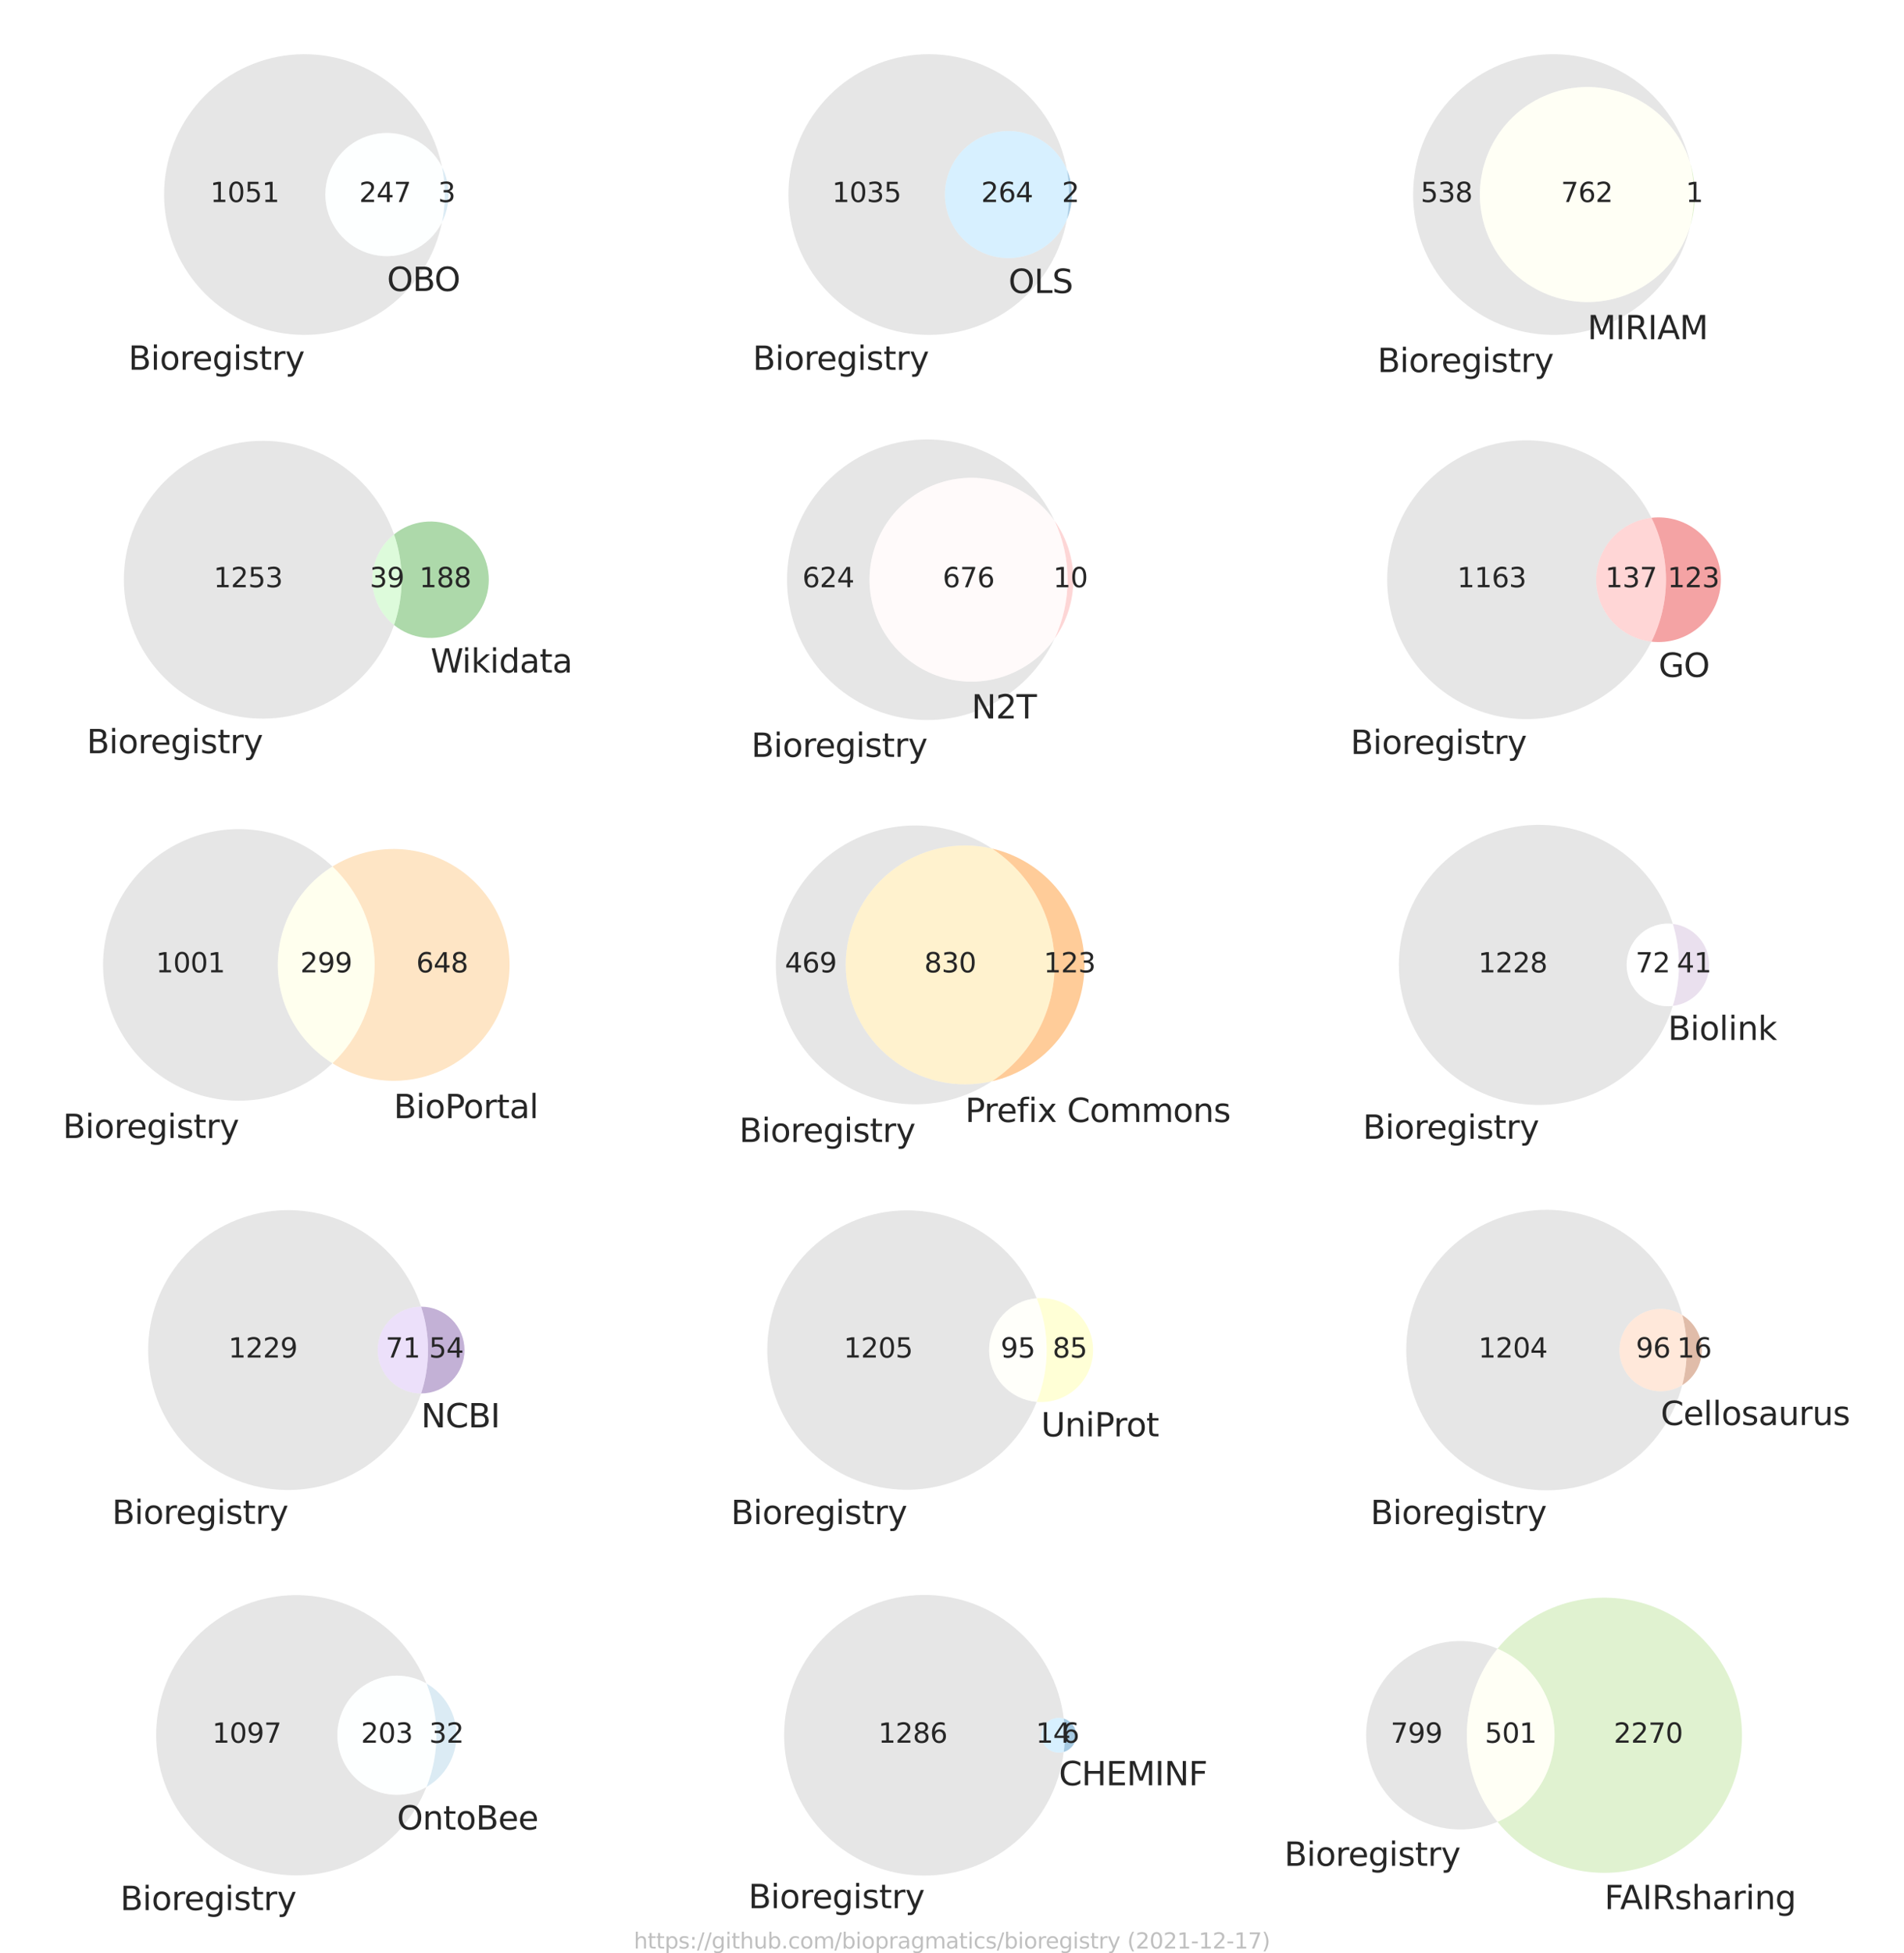 <?xml version="1.0" encoding="utf-8" standalone="no"?>
<!DOCTYPE svg PUBLIC "-//W3C//DTD SVG 1.1//EN"
  "http://www.w3.org/Graphics/SVG/1.1/DTD/svg11.dtd">
<svg xmlns:xlink="http://www.w3.org/1999/xlink" width="702pt" height="720pt" viewBox="0 0 702 720" xmlns="http://www.w3.org/2000/svg" version="1.1">
 <defs>
  <style type="text/css">*{stroke-linejoin: round; stroke-linecap: butt}</style>
 </defs>
 <g id="figure_1">
  <g id="patch_1">
   <path d="M 0 720 
L 702 720 
L 702 0 
L 0 0 
z
" style="fill: #ffffff"/>
  </g>
  <g id="axes_1">
   <g id="patch_2">
    <path d="M 162.963 81.923 
C 161.823 84.191 160.312 86.251 158.491 88.018 
C 156.67 89.786 154.566 91.235 152.265 92.307 
C 149.965 93.379 147.502 94.057 144.977 94.314 
C 142.453 94.572 139.903 94.404 137.434 93.818 
C 134.965 93.232 132.611 92.237 130.471 90.873 
C 128.331 89.509 126.435 87.797 124.861 85.806 
C 123.288 83.815 122.059 81.575 121.226 79.178 
C 120.393 76.781 119.967 74.261 119.967 71.724 
C 119.967 69.186 120.393 66.666 121.226 64.269 
C 122.059 61.872 123.288 59.632 124.861 57.641 
C 126.435 55.651 128.331 53.938 130.471 52.574 
C 132.611 51.21 134.965 50.215 137.434 49.629 
C 139.903 49.043 142.453 48.875 144.977 49.133 
C 147.502 49.39 149.965 50.069 152.265 51.14 
C 154.566 52.212 156.67 53.662 158.491 55.429 
C 160.312 57.196 161.823 59.257 162.963 61.524 
C 161.709 55.286 159.315 49.332 155.901 43.962 
C 152.487 38.593 148.111 33.899 142.994 30.116 
C 137.878 26.334 132.107 23.527 125.972 21.838 
C 119.837 20.149 113.443 19.606 107.112 20.236 
C 100.78 20.866 94.618 22.659 88.937 25.525 
C 83.255 28.39 78.151 32.279 73.88 36.996 
C 69.61 41.713 66.245 47.177 63.957 53.114 
C 61.668 59.052 60.495 65.361 60.495 71.724 
C 60.495 78.087 61.668 84.395 63.957 90.333 
C 66.245 96.27 69.61 101.735 73.88 106.451 
C 78.151 111.168 83.255 115.057 88.937 117.923 
C 94.618 120.788 100.78 122.581 107.112 123.211 
C 113.443 123.841 119.837 123.298 125.972 121.609 
C 132.107 119.92 137.878 117.114 142.994 113.331 
C 148.111 109.549 152.487 104.855 155.901 99.485 
C 159.315 94.115 161.709 88.162 162.963 81.923 
" clip-path="url(#p61217ec23d)" style="fill: #c0c0c0; opacity: 0.4"/>
   </g>
   <g id="patch_3">
    <path d="M 162.963 61.524 
C 163.638 64.882 163.979 68.298 163.979 71.724 
C 163.979 75.149 163.638 78.565 162.963 81.923 
C 164.554 78.759 165.383 75.266 165.383 71.724 
C 165.383 68.182 164.554 64.688 162.963 61.524 
" clip-path="url(#p61217ec23d)" style="fill: #a6cee3; opacity: 0.4"/>
   </g>
   <g id="patch_4">
    <path d="M 162.963 81.923 
C 163.638 78.565 163.979 75.149 163.979 71.724 
C 163.979 68.298 163.638 64.882 162.963 61.524 
C 161.823 59.257 160.312 57.196 158.491 55.429 
C 156.67 53.662 154.566 52.212 152.265 51.14 
C 149.965 50.069 147.502 49.39 144.977 49.133 
C 142.453 48.875 139.903 49.043 137.434 49.629 
C 134.965 50.215 132.611 51.21 130.471 52.574 
C 128.331 53.938 126.435 55.651 124.861 57.641 
C 123.288 59.632 122.059 61.872 121.226 64.269 
C 120.393 66.666 119.967 69.186 119.967 71.724 
C 119.967 74.261 120.393 76.781 121.226 79.178 
C 122.059 81.575 123.288 83.815 124.861 85.806 
C 126.435 87.797 128.331 89.509 130.471 90.873 
C 132.611 92.237 134.965 93.232 137.434 93.818 
C 139.903 94.404 142.453 94.572 144.977 94.314 
C 147.502 94.057 149.965 93.379 152.265 92.307 
C 154.566 91.235 156.67 89.786 158.491 88.018 
C 160.312 86.251 161.823 84.191 162.963 81.923 
" clip-path="url(#p61217ec23d)" style="fill: #fbffff; opacity: 0.4"/>
   </g>
   <g id="text_1">
    <!-- 1051 -->
    <g style="fill: #262626" transform="translate(77.506 74.483)scale(0.1 -0.1)">
     <defs>
      <path id="DejaVuSans-31" d="M 794 531 
L 1825 531 
L 1825 4091 
L 703 3866 
L 703 4441 
L 1819 4666 
L 2450 4666 
L 2450 531 
L 3481 531 
L 3481 0 
L 794 0 
L 794 531 
z
" transform="scale(0.016)"/>
      <path id="DejaVuSans-30" d="M 2034 4250 
Q 1547 4250 1301 3770 
Q 1056 3291 1056 2328 
Q 1056 1369 1301 889 
Q 1547 409 2034 409 
Q 2525 409 2770 889 
Q 3016 1369 3016 2328 
Q 3016 3291 2770 3770 
Q 2525 4250 2034 4250 
z
M 2034 4750 
Q 2819 4750 3233 4129 
Q 3647 3509 3647 2328 
Q 3647 1150 3233 529 
Q 2819 -91 2034 -91 
Q 1250 -91 836 529 
Q 422 1150 422 2328 
Q 422 3509 836 4129 
Q 1250 4750 2034 4750 
z
" transform="scale(0.016)"/>
      <path id="DejaVuSans-35" d="M 691 4666 
L 3169 4666 
L 3169 4134 
L 1269 4134 
L 1269 2991 
Q 1406 3038 1543 3061 
Q 1681 3084 1819 3084 
Q 2600 3084 3056 2656 
Q 3513 2228 3513 1497 
Q 3513 744 3044 326 
Q 2575 -91 1722 -91 
Q 1428 -91 1123 -41 
Q 819 9 494 109 
L 494 744 
Q 775 591 1075 516 
Q 1375 441 1709 441 
Q 2250 441 2565 725 
Q 2881 1009 2881 1497 
Q 2881 1984 2565 2268 
Q 2250 2553 1709 2553 
Q 1456 2553 1204 2497 
Q 953 2441 691 2322 
L 691 4666 
z
" transform="scale(0.016)"/>
     </defs>
     <use xlink:href="#DejaVuSans-31"/>
     <use xlink:href="#DejaVuSans-30" x="63.623"/>
     <use xlink:href="#DejaVuSans-35" x="127.246"/>
     <use xlink:href="#DejaVuSans-31" x="190.869"/>
    </g>
   </g>
   <g id="text_2">
    <!-- 3 -->
    <g style="fill: #262626" transform="translate(161.5 74.483)scale(0.1 -0.1)">
     <defs>
      <path id="DejaVuSans-33" d="M 2597 2516 
Q 3050 2419 3304 2112 
Q 3559 1806 3559 1356 
Q 3559 666 3084 287 
Q 2609 -91 1734 -91 
Q 1441 -91 1130 -33 
Q 819 25 488 141 
L 488 750 
Q 750 597 1062 519 
Q 1375 441 1716 441 
Q 2309 441 2620 675 
Q 2931 909 2931 1356 
Q 2931 1769 2642 2001 
Q 2353 2234 1838 2234 
L 1294 2234 
L 1294 2753 
L 1863 2753 
Q 2328 2753 2575 2939 
Q 2822 3125 2822 3475 
Q 2822 3834 2567 4026 
Q 2313 4219 1838 4219 
Q 1578 4219 1281 4162 
Q 984 4106 628 3988 
L 628 4550 
Q 988 4650 1302 4700 
Q 1616 4750 1894 4750 
Q 2613 4750 3031 4423 
Q 3450 4097 3450 3541 
Q 3450 3153 3228 2886 
Q 3006 2619 2597 2516 
z
" transform="scale(0.016)"/>
     </defs>
     <use xlink:href="#DejaVuSans-33"/>
    </g>
   </g>
   <g id="text_3">
    <!-- 247 -->
    <g style="fill: #262626" transform="translate(132.429 74.483)scale(0.1 -0.1)">
     <defs>
      <path id="DejaVuSans-32" d="M 1228 531 
L 3431 531 
L 3431 0 
L 469 0 
L 469 531 
Q 828 903 1448 1529 
Q 2069 2156 2228 2338 
Q 2531 2678 2651 2914 
Q 2772 3150 2772 3378 
Q 2772 3750 2511 3984 
Q 2250 4219 1831 4219 
Q 1534 4219 1204 4116 
Q 875 4013 500 3803 
L 500 4441 
Q 881 4594 1212 4672 
Q 1544 4750 1819 4750 
Q 2544 4750 2975 4387 
Q 3406 4025 3406 3419 
Q 3406 3131 3298 2873 
Q 3191 2616 2906 2266 
Q 2828 2175 2409 1742 
Q 1991 1309 1228 531 
z
" transform="scale(0.016)"/>
      <path id="DejaVuSans-34" d="M 2419 4116 
L 825 1625 
L 2419 1625 
L 2419 4116 
z
M 2253 4666 
L 3047 4666 
L 3047 1625 
L 3713 1625 
L 3713 1100 
L 3047 1100 
L 3047 0 
L 2419 0 
L 2419 1100 
L 313 1100 
L 313 1709 
L 2253 4666 
z
" transform="scale(0.016)"/>
      <path id="DejaVuSans-37" d="M 525 4666 
L 3525 4666 
L 3525 4397 
L 1831 0 
L 1172 0 
L 2766 4134 
L 525 4134 
L 525 4666 
z
" transform="scale(0.016)"/>
     </defs>
     <use xlink:href="#DejaVuSans-32"/>
     <use xlink:href="#DejaVuSans-34" x="63.623"/>
     <use xlink:href="#DejaVuSans-37" x="127.246"/>
    </g>
   </g>
   <g id="text_4">
    <!-- Bioregistry -->
    <g style="fill: #262626" transform="translate(47.337 136.306)scale(0.12 -0.12)">
     <defs>
      <path id="DejaVuSans-42" d="M 1259 2228 
L 1259 519 
L 2272 519 
Q 2781 519 3026 730 
Q 3272 941 3272 1375 
Q 3272 1813 3026 2020 
Q 2781 2228 2272 2228 
L 1259 2228 
z
M 1259 4147 
L 1259 2741 
L 2194 2741 
Q 2656 2741 2882 2914 
Q 3109 3088 3109 3444 
Q 3109 3797 2882 3972 
Q 2656 4147 2194 4147 
L 1259 4147 
z
M 628 4666 
L 2241 4666 
Q 2963 4666 3353 4366 
Q 3744 4066 3744 3513 
Q 3744 3084 3544 2831 
Q 3344 2578 2956 2516 
Q 3422 2416 3680 2098 
Q 3938 1781 3938 1306 
Q 3938 681 3513 340 
Q 3088 0 2303 0 
L 628 0 
L 628 4666 
z
" transform="scale(0.016)"/>
      <path id="DejaVuSans-69" d="M 603 3500 
L 1178 3500 
L 1178 0 
L 603 0 
L 603 3500 
z
M 603 4863 
L 1178 4863 
L 1178 4134 
L 603 4134 
L 603 4863 
z
" transform="scale(0.016)"/>
      <path id="DejaVuSans-6f" d="M 1959 3097 
Q 1497 3097 1228 2736 
Q 959 2375 959 1747 
Q 959 1119 1226 758 
Q 1494 397 1959 397 
Q 2419 397 2687 759 
Q 2956 1122 2956 1747 
Q 2956 2369 2687 2733 
Q 2419 3097 1959 3097 
z
M 1959 3584 
Q 2709 3584 3137 3096 
Q 3566 2609 3566 1747 
Q 3566 888 3137 398 
Q 2709 -91 1959 -91 
Q 1206 -91 779 398 
Q 353 888 353 1747 
Q 353 2609 779 3096 
Q 1206 3584 1959 3584 
z
" transform="scale(0.016)"/>
      <path id="DejaVuSans-72" d="M 2631 2963 
Q 2534 3019 2420 3045 
Q 2306 3072 2169 3072 
Q 1681 3072 1420 2755 
Q 1159 2438 1159 1844 
L 1159 0 
L 581 0 
L 581 3500 
L 1159 3500 
L 1159 2956 
Q 1341 3275 1631 3429 
Q 1922 3584 2338 3584 
Q 2397 3584 2469 3576 
Q 2541 3569 2628 3553 
L 2631 2963 
z
" transform="scale(0.016)"/>
      <path id="DejaVuSans-65" d="M 3597 1894 
L 3597 1613 
L 953 1613 
Q 991 1019 1311 708 
Q 1631 397 2203 397 
Q 2534 397 2845 478 
Q 3156 559 3463 722 
L 3463 178 
Q 3153 47 2828 -22 
Q 2503 -91 2169 -91 
Q 1331 -91 842 396 
Q 353 884 353 1716 
Q 353 2575 817 3079 
Q 1281 3584 2069 3584 
Q 2775 3584 3186 3129 
Q 3597 2675 3597 1894 
z
M 3022 2063 
Q 3016 2534 2758 2815 
Q 2500 3097 2075 3097 
Q 1594 3097 1305 2825 
Q 1016 2553 972 2059 
L 3022 2063 
z
" transform="scale(0.016)"/>
      <path id="DejaVuSans-67" d="M 2906 1791 
Q 2906 2416 2648 2759 
Q 2391 3103 1925 3103 
Q 1463 3103 1205 2759 
Q 947 2416 947 1791 
Q 947 1169 1205 825 
Q 1463 481 1925 481 
Q 2391 481 2648 825 
Q 2906 1169 2906 1791 
z
M 3481 434 
Q 3481 -459 3084 -895 
Q 2688 -1331 1869 -1331 
Q 1566 -1331 1297 -1286 
Q 1028 -1241 775 -1147 
L 775 -588 
Q 1028 -725 1275 -790 
Q 1522 -856 1778 -856 
Q 2344 -856 2625 -561 
Q 2906 -266 2906 331 
L 2906 616 
Q 2728 306 2450 153 
Q 2172 0 1784 0 
Q 1141 0 747 490 
Q 353 981 353 1791 
Q 353 2603 747 3093 
Q 1141 3584 1784 3584 
Q 2172 3584 2450 3431 
Q 2728 3278 2906 2969 
L 2906 3500 
L 3481 3500 
L 3481 434 
z
" transform="scale(0.016)"/>
      <path id="DejaVuSans-73" d="M 2834 3397 
L 2834 2853 
Q 2591 2978 2328 3040 
Q 2066 3103 1784 3103 
Q 1356 3103 1142 2972 
Q 928 2841 928 2578 
Q 928 2378 1081 2264 
Q 1234 2150 1697 2047 
L 1894 2003 
Q 2506 1872 2764 1633 
Q 3022 1394 3022 966 
Q 3022 478 2636 193 
Q 2250 -91 1575 -91 
Q 1294 -91 989 -36 
Q 684 19 347 128 
L 347 722 
Q 666 556 975 473 
Q 1284 391 1588 391 
Q 1994 391 2212 530 
Q 2431 669 2431 922 
Q 2431 1156 2273 1281 
Q 2116 1406 1581 1522 
L 1381 1569 
Q 847 1681 609 1914 
Q 372 2147 372 2553 
Q 372 3047 722 3315 
Q 1072 3584 1716 3584 
Q 2034 3584 2315 3537 
Q 2597 3491 2834 3397 
z
" transform="scale(0.016)"/>
      <path id="DejaVuSans-74" d="M 1172 4494 
L 1172 3500 
L 2356 3500 
L 2356 3053 
L 1172 3053 
L 1172 1153 
Q 1172 725 1289 603 
Q 1406 481 1766 481 
L 2356 481 
L 2356 0 
L 1766 0 
Q 1100 0 847 248 
Q 594 497 594 1153 
L 594 3053 
L 172 3053 
L 172 3500 
L 594 3500 
L 594 4494 
L 1172 4494 
z
" transform="scale(0.016)"/>
      <path id="DejaVuSans-79" d="M 2059 -325 
Q 1816 -950 1584 -1140 
Q 1353 -1331 966 -1331 
L 506 -1331 
L 506 -850 
L 844 -850 
Q 1081 -850 1212 -737 
Q 1344 -625 1503 -206 
L 1606 56 
L 191 3500 
L 800 3500 
L 1894 763 
L 2988 3500 
L 3597 3500 
L 2059 -325 
z
" transform="scale(0.016)"/>
     </defs>
     <use xlink:href="#DejaVuSans-42"/>
     <use xlink:href="#DejaVuSans-69" x="68.604"/>
     <use xlink:href="#DejaVuSans-6f" x="96.387"/>
     <use xlink:href="#DejaVuSans-72" x="157.568"/>
     <use xlink:href="#DejaVuSans-65" x="196.432"/>
     <use xlink:href="#DejaVuSans-67" x="257.955"/>
     <use xlink:href="#DejaVuSans-69" x="321.432"/>
     <use xlink:href="#DejaVuSans-73" x="349.215"/>
     <use xlink:href="#DejaVuSans-74" x="401.314"/>
     <use xlink:href="#DejaVuSans-72" x="440.523"/>
     <use xlink:href="#DejaVuSans-79" x="481.637"/>
    </g>
   </g>
   <g id="text_5">
    <!-- OBO -->
    <g style="fill: #262626" transform="translate(142.675 107.272)scale(0.12 -0.12)">
     <defs>
      <path id="DejaVuSans-4f" d="M 2522 4238 
Q 1834 4238 1429 3725 
Q 1025 3213 1025 2328 
Q 1025 1447 1429 934 
Q 1834 422 2522 422 
Q 3209 422 3611 934 
Q 4013 1447 4013 2328 
Q 4013 3213 3611 3725 
Q 3209 4238 2522 4238 
z
M 2522 4750 
Q 3503 4750 4090 4092 
Q 4678 3434 4678 2328 
Q 4678 1225 4090 567 
Q 3503 -91 2522 -91 
Q 1538 -91 948 565 
Q 359 1222 359 2328 
Q 359 3434 948 4092 
Q 1538 4750 2522 4750 
z
" transform="scale(0.016)"/>
     </defs>
     <use xlink:href="#DejaVuSans-4f"/>
     <use xlink:href="#DejaVuSans-42" x="78.711"/>
     <use xlink:href="#DejaVuSans-4f" x="145.564"/>
    </g>
   </g>
  </g>
  <g id="axes_2">
   <g id="patch_5">
    <path d="M 393.359 80.877 
C 392.311 83.343 390.848 85.612 389.033 87.583 
C 387.218 89.555 385.078 91.2 382.706 92.448 
C 380.334 93.695 377.766 94.526 375.113 94.904 
C 372.46 95.283 369.762 95.203 367.136 94.669 
C 364.51 94.134 361.995 93.153 359.701 91.767 
C 357.407 90.382 355.368 88.613 353.673 86.538 
C 351.977 84.463 350.651 82.112 349.751 79.587 
C 348.851 77.063 348.391 74.403 348.391 71.724 
C 348.391 69.044 348.851 66.384 349.751 63.86 
C 350.651 61.336 351.977 58.985 353.673 56.909 
C 355.368 54.834 357.407 53.065 359.701 51.68 
C 361.995 50.294 364.51 49.313 367.136 48.779 
C 369.762 48.244 372.46 48.164 375.113 48.543 
C 377.766 48.921 380.334 49.752 382.706 51 
C 385.078 52.247 387.218 53.892 389.033 55.864 
C 390.848 57.835 392.311 60.104 393.359 62.57 
C 392.225 56.263 389.93 50.221 386.59 44.752 
C 383.249 39.283 378.922 34.482 373.829 30.594 
C 368.735 26.705 362.963 23.797 356.807 22.016 
C 350.651 20.236 344.218 19.614 337.835 20.183 
C 331.452 20.752 325.23 22.502 319.486 25.343 
C 313.742 28.185 308.576 32.068 304.25 36.797 
C 299.925 41.525 296.515 47.016 294.195 52.989 
C 291.875 58.963 290.685 65.315 290.685 71.724 
C 290.685 78.132 291.875 84.485 294.195 90.458 
C 296.515 96.432 299.925 101.922 304.25 106.651 
C 308.576 111.379 313.742 115.263 319.486 118.104 
C 325.23 120.945 331.452 122.695 337.835 123.264 
C 344.218 123.833 350.651 123.212 356.807 121.431 
C 362.963 119.651 368.735 116.742 373.829 112.853 
C 378.922 108.965 383.249 104.164 386.59 98.695 
C 389.93 93.226 392.225 87.184 393.359 80.877 
" clip-path="url(#pcddf3894c3)" style="fill: #c0c0c0; opacity: 0.4"/>
   </g>
   <g id="patch_6">
    <path d="M 393.359 62.57 
C 393.902 65.591 394.175 68.654 394.175 71.724 
C 394.175 74.793 393.902 77.856 393.359 80.877 
C 394.588 77.982 395.222 74.869 395.222 71.724 
C 395.222 68.578 394.588 65.465 393.359 62.57 
" clip-path="url(#pcddf3894c3)" style="fill: #1f78b4; opacity: 0.4"/>
   </g>
   <g id="patch_7">
    <path d="M 393.359 80.877 
C 393.902 77.856 394.175 74.793 394.175 71.724 
C 394.175 68.654 393.902 65.591 393.359 62.57 
C 392.311 60.104 390.848 57.835 389.033 55.864 
C 387.218 53.892 385.078 52.247 382.706 51 
C 380.334 49.752 377.766 48.921 375.113 48.543 
C 372.46 48.164 369.762 48.244 367.136 48.779 
C 364.51 49.313 361.995 50.294 359.701 51.68 
C 357.407 53.065 355.368 54.834 353.673 56.909 
C 351.977 58.985 350.651 61.336 349.751 63.86 
C 348.851 66.384 348.391 69.044 348.391 71.724 
C 348.391 74.403 348.851 77.063 349.751 79.587 
C 350.651 82.112 351.977 84.463 353.673 86.538 
C 355.368 88.613 357.407 90.382 359.701 91.767 
C 361.995 93.153 364.51 94.134 367.136 94.669 
C 369.762 95.203 372.46 95.283 375.113 94.904 
C 377.766 94.526 380.334 93.695 382.706 92.448 
C 385.078 91.2 387.218 89.555 389.033 87.583 
C 390.848 85.612 392.311 83.343 393.359 80.877 
" clip-path="url(#pcddf3894c3)" style="fill: #9cdaff; opacity: 0.4"/>
   </g>
   <g id="text_6">
    <!-- 1035 -->
    <g style="fill: #262626" transform="translate(306.813 74.483)scale(0.1 -0.1)">
     <use xlink:href="#DejaVuSans-31"/>
     <use xlink:href="#DejaVuSans-30" x="63.623"/>
     <use xlink:href="#DejaVuSans-33" x="127.246"/>
     <use xlink:href="#DejaVuSans-35" x="190.869"/>
    </g>
   </g>
   <g id="text_7">
    <!-- 2 -->
    <g style="fill: #262626" transform="translate(391.517 74.483)scale(0.1 -0.1)">
     <use xlink:href="#DejaVuSans-32"/>
    </g>
   </g>
   <g id="text_8">
    <!-- 264 -->
    <g style="fill: #262626" transform="translate(361.739 74.483)scale(0.1 -0.1)">
     <defs>
      <path id="DejaVuSans-36" d="M 2113 2584 
Q 1688 2584 1439 2293 
Q 1191 2003 1191 1497 
Q 1191 994 1439 701 
Q 1688 409 2113 409 
Q 2538 409 2786 701 
Q 3034 994 3034 1497 
Q 3034 2003 2786 2293 
Q 2538 2584 2113 2584 
z
M 3366 4563 
L 3366 3988 
Q 3128 4100 2886 4159 
Q 2644 4219 2406 4219 
Q 1781 4219 1451 3797 
Q 1122 3375 1075 2522 
Q 1259 2794 1537 2939 
Q 1816 3084 2150 3084 
Q 2853 3084 3261 2657 
Q 3669 2231 3669 1497 
Q 3669 778 3244 343 
Q 2819 -91 2113 -91 
Q 1303 -91 875 529 
Q 447 1150 447 2328 
Q 447 3434 972 4092 
Q 1497 4750 2381 4750 
Q 2619 4750 2861 4703 
Q 3103 4656 3366 4563 
z
" transform="scale(0.016)"/>
     </defs>
     <use xlink:href="#DejaVuSans-32"/>
     <use xlink:href="#DejaVuSans-36" x="63.623"/>
     <use xlink:href="#DejaVuSans-34" x="127.246"/>
    </g>
   </g>
   <g id="text_9">
    <!-- Bioregistry -->
    <g style="fill: #262626" transform="translate(277.53 136.345)scale(0.12 -0.12)">
     <use xlink:href="#DejaVuSans-42"/>
     <use xlink:href="#DejaVuSans-69" x="68.604"/>
     <use xlink:href="#DejaVuSans-6f" x="96.387"/>
     <use xlink:href="#DejaVuSans-72" x="157.568"/>
     <use xlink:href="#DejaVuSans-65" x="196.432"/>
     <use xlink:href="#DejaVuSans-67" x="257.955"/>
     <use xlink:href="#DejaVuSans-69" x="321.432"/>
     <use xlink:href="#DejaVuSans-73" x="349.215"/>
     <use xlink:href="#DejaVuSans-74" x="401.314"/>
     <use xlink:href="#DejaVuSans-72" x="440.523"/>
     <use xlink:href="#DejaVuSans-79" x="481.637"/>
    </g>
   </g>
   <g id="text_10">
    <!-- OLS -->
    <g style="fill: #262626" transform="translate(371.806 108.015)scale(0.12 -0.12)">
     <defs>
      <path id="DejaVuSans-4c" d="M 628 4666 
L 1259 4666 
L 1259 531 
L 3531 531 
L 3531 0 
L 628 0 
L 628 4666 
z
" transform="scale(0.016)"/>
      <path id="DejaVuSans-53" d="M 3425 4513 
L 3425 3897 
Q 3066 4069 2747 4153 
Q 2428 4238 2131 4238 
Q 1616 4238 1336 4038 
Q 1056 3838 1056 3469 
Q 1056 3159 1242 3001 
Q 1428 2844 1947 2747 
L 2328 2669 
Q 3034 2534 3370 2195 
Q 3706 1856 3706 1288 
Q 3706 609 3251 259 
Q 2797 -91 1919 -91 
Q 1588 -91 1214 -16 
Q 841 59 441 206 
L 441 856 
Q 825 641 1194 531 
Q 1563 422 1919 422 
Q 2459 422 2753 634 
Q 3047 847 3047 1241 
Q 3047 1584 2836 1778 
Q 2625 1972 2144 2069 
L 1759 2144 
Q 1053 2284 737 2584 
Q 422 2884 422 3419 
Q 422 4038 858 4394 
Q 1294 4750 2059 4750 
Q 2388 4750 2728 4690 
Q 3069 4631 3425 4513 
z
" transform="scale(0.016)"/>
     </defs>
     <use xlink:href="#DejaVuSans-4f"/>
     <use xlink:href="#DejaVuSans-4c" x="78.711"/>
     <use xlink:href="#DejaVuSans-53" x="134.424"/>
    </g>
   </g>
  </g>
  <g id="axes_3">
   <g id="patch_8">
    <path d="M 623.199 83.288 
C 621.825 87.796 619.657 92.022 616.798 95.769 
C 613.94 99.516 610.436 102.724 606.452 105.241 
C 602.467 107.758 598.066 109.544 593.454 110.516 
C 588.842 111.488 584.094 111.63 579.433 110.935 
C 574.771 110.24 570.271 108.719 566.144 106.444 
C 562.016 104.17 558.327 101.177 555.25 97.607 
C 552.173 94.038 549.757 89.948 548.116 85.53 
C 546.475 81.112 545.634 76.436 545.634 71.724 
C 545.634 67.011 546.475 62.335 548.116 57.918 
C 549.757 53.5 552.173 49.41 555.25 45.84 
C 558.327 42.27 562.016 39.277 566.144 37.003 
C 570.271 34.728 574.771 33.207 579.433 32.512 
C 584.094 31.817 588.842 31.959 593.454 32.931 
C 598.066 33.903 602.467 35.689 606.452 38.206 
C 610.436 40.723 613.94 43.931 616.798 47.678 
C 619.657 51.425 621.825 55.652 623.199 60.16 
C 621.79 54.014 619.27 48.177 615.762 42.937 
C 612.255 37.698 607.819 33.143 602.674 29.498 
C 597.529 25.853 591.761 23.179 585.655 21.608 
C 579.549 20.037 573.206 19.595 566.941 20.304 
C 560.676 21.013 554.593 22.861 548.992 25.757 
C 543.391 28.653 538.366 32.548 534.166 37.251 
C 529.966 41.953 526.66 47.384 524.412 53.275 
C 522.164 59.166 521.012 65.418 521.012 71.724 
C 521.012 78.029 522.164 84.281 524.412 90.172 
C 526.66 96.063 529.966 101.494 534.166 106.196 
C 538.366 110.899 543.391 114.794 548.992 117.69 
C 554.593 120.586 560.676 122.434 566.941 123.143 
C 573.206 123.852 579.549 123.41 585.655 121.839 
C 591.761 120.268 597.529 117.594 602.674 113.949 
C 607.819 110.304 612.255 105.749 615.762 100.51 
C 619.27 95.27 621.79 89.433 623.199 83.288 
" clip-path="url(#pdbfd2b09ce)" style="fill: #c0c0c0; opacity: 0.4"/>
   </g>
   <g id="patch_9">
    <path d="M 623.199 60.16 
C 624.069 63.953 624.508 67.832 624.508 71.724 
C 624.508 75.615 624.069 79.494 623.199 83.288 
C 624.342 79.539 624.923 75.642 624.923 71.724 
C 624.923 67.805 624.342 63.908 623.199 60.16 
" clip-path="url(#pdbfd2b09ce)" style="fill: #b2df8a; opacity: 0.4"/>
   </g>
   <g id="patch_10">
    <path d="M 623.199 83.288 
C 624.069 79.494 624.508 75.615 624.508 71.724 
C 624.508 67.832 624.069 63.953 623.199 60.16 
C 621.825 55.652 619.657 51.425 616.798 47.678 
C 613.94 43.931 610.436 40.723 606.452 38.206 
C 602.467 35.689 598.066 33.903 593.454 32.931 
C 588.842 31.959 584.094 31.817 579.433 32.512 
C 574.771 33.207 570.271 34.728 566.144 37.003 
C 562.016 39.277 558.327 42.27 555.25 45.84 
C 552.173 49.41 549.757 53.5 548.116 57.918 
C 546.475 62.335 545.634 67.011 545.634 71.724 
C 545.634 76.436 546.475 81.112 548.116 85.53 
C 549.757 89.948 552.173 94.038 555.25 97.607 
C 558.327 101.177 562.016 104.17 566.144 106.444 
C 570.271 108.719 574.771 110.24 579.433 110.935 
C 584.094 111.63 588.842 111.488 593.454 110.516 
C 598.066 109.544 602.467 107.758 606.452 105.241 
C 610.436 102.724 613.94 99.516 616.798 95.769 
C 619.657 92.022 621.825 87.796 623.199 83.288 
" clip-path="url(#pdbfd2b09ce)" style="fill: #ffffe7; opacity: 0.4"/>
   </g>
   <g id="text_11">
    <!-- 538 -->
    <g style="fill: #262626" transform="translate(523.779 74.483)scale(0.1 -0.1)">
     <defs>
      <path id="DejaVuSans-38" d="M 2034 2216 
Q 1584 2216 1326 1975 
Q 1069 1734 1069 1313 
Q 1069 891 1326 650 
Q 1584 409 2034 409 
Q 2484 409 2743 651 
Q 3003 894 3003 1313 
Q 3003 1734 2745 1975 
Q 2488 2216 2034 2216 
z
M 1403 2484 
Q 997 2584 770 2862 
Q 544 3141 544 3541 
Q 544 4100 942 4425 
Q 1341 4750 2034 4750 
Q 2731 4750 3128 4425 
Q 3525 4100 3525 3541 
Q 3525 3141 3298 2862 
Q 3072 2584 2669 2484 
Q 3125 2378 3379 2068 
Q 3634 1759 3634 1313 
Q 3634 634 3220 271 
Q 2806 -91 2034 -91 
Q 1263 -91 848 271 
Q 434 634 434 1313 
Q 434 1759 690 2068 
Q 947 2378 1403 2484 
z
M 1172 3481 
Q 1172 3119 1398 2916 
Q 1625 2713 2034 2713 
Q 2441 2713 2670 2916 
Q 2900 3119 2900 3481 
Q 2900 3844 2670 4047 
Q 2441 4250 2034 4250 
Q 1625 4250 1398 4047 
Q 1172 3844 1172 3481 
z
" transform="scale(0.016)"/>
     </defs>
     <use xlink:href="#DejaVuSans-35"/>
     <use xlink:href="#DejaVuSans-33" x="63.623"/>
     <use xlink:href="#DejaVuSans-38" x="127.246"/>
    </g>
   </g>
   <g id="text_12">
    <!-- 1 -->
    <g style="fill: #262626" transform="translate(621.534 74.483)scale(0.1 -0.1)">
     <use xlink:href="#DejaVuSans-31"/>
    </g>
   </g>
   <g id="text_13">
    <!-- 762 -->
    <g style="fill: #262626" transform="translate(575.527 74.483)scale(0.1 -0.1)">
     <use xlink:href="#DejaVuSans-37"/>
     <use xlink:href="#DejaVuSans-36" x="63.623"/>
     <use xlink:href="#DejaVuSans-32" x="127.246"/>
    </g>
   </g>
   <g id="text_14">
    <!-- Bioregistry -->
    <g style="fill: #262626" transform="translate(507.861 137.159)scale(0.12 -0.12)">
     <use xlink:href="#DejaVuSans-42"/>
     <use xlink:href="#DejaVuSans-69" x="68.604"/>
     <use xlink:href="#DejaVuSans-6f" x="96.387"/>
     <use xlink:href="#DejaVuSans-72" x="157.568"/>
     <use xlink:href="#DejaVuSans-65" x="196.432"/>
     <use xlink:href="#DejaVuSans-67" x="257.955"/>
     <use xlink:href="#DejaVuSans-69" x="321.432"/>
     <use xlink:href="#DejaVuSans-73" x="349.215"/>
     <use xlink:href="#DejaVuSans-74" x="401.314"/>
     <use xlink:href="#DejaVuSans-72" x="440.523"/>
     <use xlink:href="#DejaVuSans-79" x="481.637"/>
    </g>
   </g>
   <g id="text_15">
    <!-- MIRIAM -->
    <g style="fill: #262626" transform="translate(585.279 125.056)scale(0.12 -0.12)">
     <defs>
      <path id="DejaVuSans-4d" d="M 628 4666 
L 1569 4666 
L 2759 1491 
L 3956 4666 
L 4897 4666 
L 4897 0 
L 4281 0 
L 4281 4097 
L 3078 897 
L 2444 897 
L 1241 4097 
L 1241 0 
L 628 0 
L 628 4666 
z
" transform="scale(0.016)"/>
      <path id="DejaVuSans-49" d="M 628 4666 
L 1259 4666 
L 1259 0 
L 628 0 
L 628 4666 
z
" transform="scale(0.016)"/>
      <path id="DejaVuSans-52" d="M 2841 2188 
Q 3044 2119 3236 1894 
Q 3428 1669 3622 1275 
L 4263 0 
L 3584 0 
L 2988 1197 
Q 2756 1666 2539 1819 
Q 2322 1972 1947 1972 
L 1259 1972 
L 1259 0 
L 628 0 
L 628 4666 
L 2053 4666 
Q 2853 4666 3247 4331 
Q 3641 3997 3641 3322 
Q 3641 2881 3436 2590 
Q 3231 2300 2841 2188 
z
M 1259 4147 
L 1259 2491 
L 2053 2491 
Q 2509 2491 2742 2702 
Q 2975 2913 2975 3322 
Q 2975 3731 2742 3939 
Q 2509 4147 2053 4147 
L 1259 4147 
z
" transform="scale(0.016)"/>
      <path id="DejaVuSans-41" d="M 2188 4044 
L 1331 1722 
L 3047 1722 
L 2188 4044 
z
M 1831 4666 
L 2547 4666 
L 4325 0 
L 3669 0 
L 3244 1197 
L 1141 1197 
L 716 0 
L 50 0 
L 1831 4666 
z
" transform="scale(0.016)"/>
     </defs>
     <use xlink:href="#DejaVuSans-4d"/>
     <use xlink:href="#DejaVuSans-49" x="86.279"/>
     <use xlink:href="#DejaVuSans-52" x="115.771"/>
     <use xlink:href="#DejaVuSans-49" x="185.254"/>
     <use xlink:href="#DejaVuSans-41" x="214.746"/>
     <use xlink:href="#DejaVuSans-4d" x="283.154"/>
    </g>
   </g>
  </g>
  <g id="axes_4">
   <g id="patch_11">
    <path d="M 145.277 230.426 
C 142.782 228.414 140.77 225.869 139.387 222.978 
C 138.004 220.087 137.287 216.922 137.287 213.717 
C 137.287 210.513 138.004 207.348 139.387 204.457 
C 140.77 201.566 142.782 199.021 145.277 197.009 
C 143.316 191.328 140.371 186.037 136.575 181.378 
C 132.78 176.718 128.195 172.763 123.028 169.693 
C 117.862 166.624 112.195 164.487 106.289 163.382 
C 100.382 162.277 94.326 162.22 88.399 163.214 
C 82.473 164.208 76.767 166.238 71.544 169.21 
C 66.321 172.182 61.662 176.05 57.78 180.637 
C 53.898 185.225 50.853 190.46 48.786 196.103 
C 46.719 201.745 45.661 207.708 45.661 213.717 
C 45.661 219.727 46.719 225.69 48.786 231.332 
C 50.853 236.975 53.898 242.21 57.78 246.798 
C 61.662 251.385 66.321 255.253 71.544 258.225 
C 76.767 261.197 82.473 263.227 88.399 264.221 
C 94.326 265.215 100.382 265.158 106.289 264.053 
C 112.195 262.948 117.862 260.811 123.028 257.742 
C 128.195 254.672 132.78 250.717 136.575 246.057 
C 140.371 241.398 143.316 236.107 145.277 230.426 
" clip-path="url(#pff23670b7b)" style="fill: #c0c0c0; opacity: 0.4"/>
   </g>
   <g id="patch_12">
    <path d="M 145.277 197.009 
C 147.132 202.384 148.079 208.031 148.079 213.717 
C 148.079 219.404 147.132 225.051 145.277 230.426 
C 148.429 232.968 152.238 234.567 156.261 235.037 
C 160.283 235.507 164.358 234.829 168.012 233.082 
C 171.666 231.335 174.751 228.589 176.911 225.162 
C 179.07 221.736 180.216 217.768 180.216 213.717 
C 180.216 209.667 179.07 205.699 176.911 202.273 
C 174.751 198.846 171.666 196.1 168.012 194.353 
C 164.358 192.606 160.283 191.928 156.261 192.398 
C 152.238 192.868 148.429 194.467 145.277 197.009 
" clip-path="url(#pff23670b7b)" style="fill: #33a02c; opacity: 0.4"/>
   </g>
   <g id="patch_13">
    <path d="M 145.277 230.426 
C 147.132 225.051 148.079 219.404 148.079 213.717 
C 148.079 208.031 147.132 202.384 145.277 197.009 
C 142.782 199.021 140.77 201.566 139.387 204.457 
C 138.004 207.348 137.287 210.513 137.287 213.717 
C 137.287 216.922 138.004 220.087 139.387 222.978 
C 140.77 225.869 142.782 228.414 145.277 230.426 
" clip-path="url(#pff23670b7b)" style="fill: #aaf6a5; opacity: 0.4"/>
   </g>
   <g id="text_16">
    <!-- 1253 -->
    <g style="fill: #262626" transform="translate(78.749 216.477)scale(0.1 -0.1)">
     <use xlink:href="#DejaVuSans-31"/>
     <use xlink:href="#DejaVuSans-32" x="63.623"/>
     <use xlink:href="#DejaVuSans-35" x="127.246"/>
     <use xlink:href="#DejaVuSans-33" x="190.869"/>
    </g>
   </g>
   <g id="text_17">
    <!-- 188 -->
    <g style="fill: #262626" transform="translate(154.604 216.477)scale(0.1 -0.1)">
     <use xlink:href="#DejaVuSans-31"/>
     <use xlink:href="#DejaVuSans-38" x="63.623"/>
     <use xlink:href="#DejaVuSans-38" x="127.246"/>
    </g>
   </g>
   <g id="text_18">
    <!-- 39 -->
    <g style="fill: #262626" transform="translate(136.32 216.477)scale(0.1 -0.1)">
     <defs>
      <path id="DejaVuSans-39" d="M 703 97 
L 703 672 
Q 941 559 1184 500 
Q 1428 441 1663 441 
Q 2288 441 2617 861 
Q 2947 1281 2994 2138 
Q 2813 1869 2534 1725 
Q 2256 1581 1919 1581 
Q 1219 1581 811 2004 
Q 403 2428 403 3163 
Q 403 3881 828 4315 
Q 1253 4750 1959 4750 
Q 2769 4750 3195 4129 
Q 3622 3509 3622 2328 
Q 3622 1225 3098 567 
Q 2575 -91 1691 -91 
Q 1453 -91 1209 -44 
Q 966 3 703 97 
z
M 1959 2075 
Q 2384 2075 2632 2365 
Q 2881 2656 2881 3163 
Q 2881 3666 2632 3958 
Q 2384 4250 1959 4250 
Q 1534 4250 1286 3958 
Q 1038 3666 1038 3163 
Q 1038 2656 1286 2365 
Q 1534 2075 1959 2075 
z
" transform="scale(0.016)"/>
     </defs>
     <use xlink:href="#DejaVuSans-33"/>
     <use xlink:href="#DejaVuSans-39" x="63.623"/>
    </g>
   </g>
   <g id="text_19">
    <!-- Bioregistry -->
    <g style="fill: #262626" transform="translate(31.971 277.678)scale(0.12 -0.12)">
     <use xlink:href="#DejaVuSans-42"/>
     <use xlink:href="#DejaVuSans-69" x="68.604"/>
     <use xlink:href="#DejaVuSans-6f" x="96.387"/>
     <use xlink:href="#DejaVuSans-72" x="157.568"/>
     <use xlink:href="#DejaVuSans-65" x="196.432"/>
     <use xlink:href="#DejaVuSans-67" x="257.955"/>
     <use xlink:href="#DejaVuSans-69" x="321.432"/>
     <use xlink:href="#DejaVuSans-73" x="349.215"/>
     <use xlink:href="#DejaVuSans-74" x="401.314"/>
     <use xlink:href="#DejaVuSans-72" x="440.523"/>
     <use xlink:href="#DejaVuSans-79" x="481.637"/>
    </g>
   </g>
   <g id="text_20">
    <!-- Wikidata -->
    <g style="fill: #262626" transform="translate(158.752 247.934)scale(0.12 -0.12)">
     <defs>
      <path id="DejaVuSans-57" d="M 213 4666 
L 850 4666 
L 1831 722 
L 2809 4666 
L 3519 4666 
L 4500 722 
L 5478 4666 
L 6119 4666 
L 4947 0 
L 4153 0 
L 3169 4050 
L 2175 0 
L 1381 0 
L 213 4666 
z
" transform="scale(0.016)"/>
      <path id="DejaVuSans-6b" d="M 581 4863 
L 1159 4863 
L 1159 1991 
L 2875 3500 
L 3609 3500 
L 1753 1863 
L 3688 0 
L 2938 0 
L 1159 1709 
L 1159 0 
L 581 0 
L 581 4863 
z
" transform="scale(0.016)"/>
      <path id="DejaVuSans-64" d="M 2906 2969 
L 2906 4863 
L 3481 4863 
L 3481 0 
L 2906 0 
L 2906 525 
Q 2725 213 2448 61 
Q 2172 -91 1784 -91 
Q 1150 -91 751 415 
Q 353 922 353 1747 
Q 353 2572 751 3078 
Q 1150 3584 1784 3584 
Q 2172 3584 2448 3432 
Q 2725 3281 2906 2969 
z
M 947 1747 
Q 947 1113 1208 752 
Q 1469 391 1925 391 
Q 2381 391 2643 752 
Q 2906 1113 2906 1747 
Q 2906 2381 2643 2742 
Q 2381 3103 1925 3103 
Q 1469 3103 1208 2742 
Q 947 2381 947 1747 
z
" transform="scale(0.016)"/>
      <path id="DejaVuSans-61" d="M 2194 1759 
Q 1497 1759 1228 1600 
Q 959 1441 959 1056 
Q 959 750 1161 570 
Q 1363 391 1709 391 
Q 2188 391 2477 730 
Q 2766 1069 2766 1631 
L 2766 1759 
L 2194 1759 
z
M 3341 1997 
L 3341 0 
L 2766 0 
L 2766 531 
Q 2569 213 2275 61 
Q 1981 -91 1556 -91 
Q 1019 -91 701 211 
Q 384 513 384 1019 
Q 384 1609 779 1909 
Q 1175 2209 1959 2209 
L 2766 2209 
L 2766 2266 
Q 2766 2663 2505 2880 
Q 2244 3097 1772 3097 
Q 1472 3097 1187 3025 
Q 903 2953 641 2809 
L 641 3341 
Q 956 3463 1253 3523 
Q 1550 3584 1831 3584 
Q 2591 3584 2966 3190 
Q 3341 2797 3341 1997 
z
" transform="scale(0.016)"/>
     </defs>
     <use xlink:href="#DejaVuSans-57"/>
     <use xlink:href="#DejaVuSans-69" x="96.627"/>
     <use xlink:href="#DejaVuSans-6b" x="124.41"/>
     <use xlink:href="#DejaVuSans-69" x="182.32"/>
     <use xlink:href="#DejaVuSans-64" x="210.104"/>
     <use xlink:href="#DejaVuSans-61" x="273.58"/>
     <use xlink:href="#DejaVuSans-74" x="334.859"/>
     <use xlink:href="#DejaVuSans-61" x="374.068"/>
    </g>
   </g>
  </g>
  <g id="axes_5">
   <g id="patch_14">
    <path d="M 388.815 235.457 
C 386.523 238.687 383.735 241.535 380.554 243.894 
C 377.374 246.253 373.84 248.095 370.084 249.351 
C 366.328 250.606 362.397 251.26 358.436 251.288 
C 354.476 251.316 350.536 250.717 346.763 249.515 
C 342.99 248.312 339.43 246.521 336.216 244.207 
C 333.003 241.892 330.175 239.084 327.838 235.887 
C 325.501 232.69 323.685 229.143 322.456 225.378 
C 321.226 221.613 320.6 217.678 320.6 213.717 
C 320.6 209.757 321.226 205.822 322.456 202.057 
C 323.685 198.292 325.501 194.745 327.838 191.548 
C 330.175 188.351 333.003 185.543 336.216 183.228 
C 339.43 180.914 342.99 179.123 346.763 177.92 
C 350.536 176.717 354.476 176.119 358.436 176.147 
C 362.397 176.175 366.328 176.829 370.084 178.084 
C 373.84 179.34 377.374 181.182 380.554 183.541 
C 383.735 185.9 386.523 188.748 388.815 191.978 
C 386.356 186.67 383.015 181.818 378.933 177.628 
C 374.852 173.438 370.089 169.971 364.848 167.374 
C 359.607 164.777 353.963 163.087 348.157 162.378 
C 342.35 161.669 336.466 161.95 330.754 163.208 
C 325.041 164.467 319.584 166.686 314.614 169.77 
C 309.644 172.854 305.232 176.759 301.568 181.319 
C 297.904 185.878 295.04 191.026 293.098 196.544 
C 291.156 202.061 290.163 207.868 290.163 213.717 
C 290.163 219.567 291.156 225.374 293.098 230.891 
C 295.04 236.409 297.904 241.557 301.568 246.116 
C 305.232 250.676 309.644 254.581 314.614 257.665 
C 319.584 260.749 325.041 262.968 330.754 264.227 
C 336.466 265.485 342.35 265.766 348.157 265.057 
C 353.963 264.347 359.607 262.658 364.848 260.061 
C 370.089 257.464 374.852 253.997 378.933 249.807 
C 383.015 245.617 386.356 240.765 388.815 235.457 
" clip-path="url(#p4f7e059fc0)" style="fill: #c0c0c0; opacity: 0.4"/>
   </g>
   <g id="patch_15">
    <path d="M 388.815 191.978 
C 391.971 198.79 393.605 206.209 393.605 213.717 
C 393.605 221.226 391.971 228.645 388.815 235.457 
C 393.321 229.105 395.743 221.506 395.743 213.717 
C 395.743 205.929 393.321 198.33 388.815 191.978 
" clip-path="url(#p4f7e059fc0)" style="fill: #fb9a99; opacity: 0.4"/>
   </g>
   <g id="patch_16">
    <path d="M 388.815 235.457 
C 391.971 228.645 393.605 221.226 393.605 213.717 
C 393.605 206.209 391.971 198.79 388.815 191.978 
C 386.523 188.748 383.735 185.9 380.554 183.541 
C 377.374 181.182 373.84 179.34 370.084 178.084 
C 366.328 176.829 362.397 176.175 358.436 176.147 
C 354.476 176.119 350.536 176.717 346.763 177.92 
C 342.99 179.123 339.43 180.914 336.216 183.228 
C 333.003 185.543 330.175 188.351 327.838 191.548 
C 325.501 194.745 323.685 198.292 322.456 202.057 
C 321.226 205.822 320.6 209.757 320.6 213.717 
C 320.6 217.678 321.226 221.613 322.456 225.378 
C 323.685 229.143 325.501 232.69 327.838 235.887 
C 330.175 239.084 333.003 241.892 336.216 244.207 
C 339.43 246.521 342.99 248.312 346.763 249.515 
C 350.536 250.717 354.476 251.316 358.436 251.288 
C 362.397 251.26 366.328 250.606 370.084 249.351 
C 373.84 248.095 377.374 246.253 380.554 243.894 
C 383.735 241.535 386.523 238.687 388.815 235.457 
" clip-path="url(#p4f7e059fc0)" style="fill: #fff2f2; opacity: 0.4"/>
   </g>
   <g id="text_21">
    <!-- 624 -->
    <g style="fill: #262626" transform="translate(295.838 216.477)scale(0.1 -0.1)">
     <use xlink:href="#DejaVuSans-36"/>
     <use xlink:href="#DejaVuSans-32" x="63.623"/>
     <use xlink:href="#DejaVuSans-34" x="127.246"/>
    </g>
   </g>
   <g id="text_22">
    <!-- 10 -->
    <g style="fill: #262626" transform="translate(388.312 216.477)scale(0.1 -0.1)">
     <use xlink:href="#DejaVuSans-31"/>
     <use xlink:href="#DejaVuSans-30" x="63.623"/>
    </g>
   </g>
   <g id="text_23">
    <!-- 676 -->
    <g style="fill: #262626" transform="translate(347.559 216.477)scale(0.1 -0.1)">
     <use xlink:href="#DejaVuSans-36"/>
     <use xlink:href="#DejaVuSans-37" x="63.623"/>
     <use xlink:href="#DejaVuSans-36" x="127.246"/>
    </g>
   </g>
   <g id="text_24">
    <!-- Bioregistry -->
    <g style="fill: #262626" transform="translate(276.985 279.021)scale(0.12 -0.12)">
     <use xlink:href="#DejaVuSans-42"/>
     <use xlink:href="#DejaVuSans-69" x="68.604"/>
     <use xlink:href="#DejaVuSans-6f" x="96.387"/>
     <use xlink:href="#DejaVuSans-72" x="157.568"/>
     <use xlink:href="#DejaVuSans-65" x="196.432"/>
     <use xlink:href="#DejaVuSans-67" x="257.955"/>
     <use xlink:href="#DejaVuSans-69" x="321.432"/>
     <use xlink:href="#DejaVuSans-73" x="349.215"/>
     <use xlink:href="#DejaVuSans-74" x="401.314"/>
     <use xlink:href="#DejaVuSans-72" x="440.523"/>
     <use xlink:href="#DejaVuSans-79" x="481.637"/>
    </g>
   </g>
   <g id="text_25">
    <!-- N2T -->
    <g style="fill: #262626" transform="translate(358.172 264.872)scale(0.12 -0.12)">
     <defs>
      <path id="DejaVuSans-4e" d="M 628 4666 
L 1478 4666 
L 3547 763 
L 3547 4666 
L 4159 4666 
L 4159 0 
L 3309 0 
L 1241 3903 
L 1241 0 
L 628 0 
L 628 4666 
z
" transform="scale(0.016)"/>
      <path id="DejaVuSans-54" d="M -19 4666 
L 3928 4666 
L 3928 4134 
L 2272 4134 
L 2272 0 
L 1638 0 
L 1638 4134 
L -19 4134 
L -19 4666 
z
" transform="scale(0.016)"/>
     </defs>
     <use xlink:href="#DejaVuSans-4e"/>
     <use xlink:href="#DejaVuSans-32" x="74.805"/>
     <use xlink:href="#DejaVuSans-54" x="138.428"/>
    </g>
   </g>
  </g>
  <g id="axes_6">
   <g id="patch_17">
    <path d="M 608.885 236.552 
C 603.281 235.91 598.104 233.226 594.35 229.016 
C 590.595 224.807 588.518 219.358 588.518 213.717 
C 588.518 208.077 590.595 202.628 594.35 198.419 
C 598.104 194.209 603.281 191.525 608.885 190.883 
C 606.328 185.728 602.923 181.038 598.813 177.01 
C 594.702 172.982 589.945 169.673 584.738 167.222 
C 579.532 164.77 573.95 163.21 568.227 162.607 
C 562.504 162.004 556.72 162.367 551.117 163.68 
C 545.514 164.993 540.171 167.238 535.311 170.321 
C 530.452 173.404 526.145 177.281 522.57 181.791 
C 518.995 186.301 516.202 191.379 514.309 196.814 
C 512.417 202.248 511.45 207.963 511.45 213.717 
C 511.45 219.472 512.417 225.187 514.309 230.621 
C 516.202 236.056 518.995 241.134 522.57 245.644 
C 526.145 250.154 530.452 254.031 535.311 257.114 
C 540.171 260.197 545.514 262.442 551.117 263.755 
C 556.72 265.068 562.504 265.431 568.227 264.828 
C 573.95 264.225 579.532 262.665 584.738 260.213 
C 589.945 257.762 594.702 254.453 598.813 250.425 
C 602.923 246.397 606.328 241.707 608.885 236.552 
" clip-path="url(#p34666ee130)" style="fill: #c0c0c0; opacity: 0.4"/>
   </g>
   <g id="patch_18">
    <path d="M 608.885 190.883 
C 612.405 197.98 614.236 205.796 614.236 213.717 
C 614.236 221.639 612.405 229.455 608.885 236.552 
C 612.103 236.921 615.363 236.605 618.45 235.626 
C 621.538 234.646 624.383 233.026 626.801 230.87 
C 629.218 228.714 631.152 226.071 632.476 223.115 
C 633.801 220.159 634.485 216.956 634.485 213.717 
C 634.485 210.479 633.801 207.276 632.476 204.32 
C 631.152 201.364 629.218 198.721 626.801 196.565 
C 624.383 194.409 621.538 192.788 618.45 191.809 
C 615.363 190.83 612.103 190.514 608.885 190.883 
" clip-path="url(#p34666ee130)" style="fill: #e31a1c; opacity: 0.4"/>
   </g>
   <g id="patch_19">
    <path d="M 608.885 236.552 
C 612.405 229.455 614.236 221.639 614.236 213.717 
C 614.236 205.796 612.405 197.98 608.885 190.883 
C 603.281 191.525 598.104 194.209 594.35 198.419 
C 590.595 202.628 588.518 208.077 588.518 213.717 
C 588.518 219.358 590.595 224.807 594.35 229.016 
C 598.104 233.226 603.281 235.91 608.885 236.552 
" clip-path="url(#p34666ee130)" style="fill: #ff999a; opacity: 0.4"/>
   </g>
   <g id="text_26">
    <!-- 1163 -->
    <g style="fill: #262626" transform="translate(537.259 216.477)scale(0.1 -0.1)">
     <use xlink:href="#DejaVuSans-31"/>
     <use xlink:href="#DejaVuSans-31" x="63.623"/>
     <use xlink:href="#DejaVuSans-36" x="127.246"/>
     <use xlink:href="#DejaVuSans-33" x="190.869"/>
    </g>
   </g>
   <g id="text_27">
    <!-- 123 -->
    <g style="fill: #262626" transform="translate(614.817 216.477)scale(0.1 -0.1)">
     <use xlink:href="#DejaVuSans-31"/>
     <use xlink:href="#DejaVuSans-32" x="63.623"/>
     <use xlink:href="#DejaVuSans-33" x="127.246"/>
    </g>
   </g>
   <g id="text_28">
    <!-- 137 -->
    <g style="fill: #262626" transform="translate(591.833 216.477)scale(0.1 -0.1)">
     <use xlink:href="#DejaVuSans-31"/>
     <use xlink:href="#DejaVuSans-33" x="63.623"/>
     <use xlink:href="#DejaVuSans-37" x="127.246"/>
    </g>
   </g>
   <g id="text_29">
    <!-- Bioregistry -->
    <g style="fill: #262626" transform="translate(497.944 277.948)scale(0.12 -0.12)">
     <use xlink:href="#DejaVuSans-42"/>
     <use xlink:href="#DejaVuSans-69" x="68.604"/>
     <use xlink:href="#DejaVuSans-6f" x="96.387"/>
     <use xlink:href="#DejaVuSans-72" x="157.568"/>
     <use xlink:href="#DejaVuSans-65" x="196.432"/>
     <use xlink:href="#DejaVuSans-67" x="257.955"/>
     <use xlink:href="#DejaVuSans-69" x="321.432"/>
     <use xlink:href="#DejaVuSans-73" x="349.215"/>
     <use xlink:href="#DejaVuSans-74" x="401.314"/>
     <use xlink:href="#DejaVuSans-72" x="440.523"/>
     <use xlink:href="#DejaVuSans-79" x="481.637"/>
    </g>
   </g>
   <g id="text_30">
    <!-- GO -->
    <g style="fill: #262626" transform="translate(611.502 249.538)scale(0.12 -0.12)">
     <defs>
      <path id="DejaVuSans-47" d="M 3809 666 
L 3809 1919 
L 2778 1919 
L 2778 2438 
L 4434 2438 
L 4434 434 
Q 4069 175 3628 42 
Q 3188 -91 2688 -91 
Q 1594 -91 976 548 
Q 359 1188 359 2328 
Q 359 3472 976 4111 
Q 1594 4750 2688 4750 
Q 3144 4750 3555 4637 
Q 3966 4525 4313 4306 
L 4313 3634 
Q 3963 3931 3569 4081 
Q 3175 4231 2741 4231 
Q 1884 4231 1454 3753 
Q 1025 3275 1025 2328 
Q 1025 1384 1454 906 
Q 1884 428 2741 428 
Q 3075 428 3337 486 
Q 3600 544 3809 666 
z
" transform="scale(0.016)"/>
     </defs>
     <use xlink:href="#DejaVuSans-47"/>
     <use xlink:href="#DejaVuSans-4f" x="77.49"/>
    </g>
   </g>
  </g>
  <g id="axes_7">
   <g id="patch_20">
    <path d="M 122.566 391.981 
C 116.405 388.144 111.322 382.8 107.798 376.455 
C 104.274 370.109 102.425 362.969 102.425 355.711 
C 102.425 348.453 104.274 341.314 107.798 334.968 
C 111.322 328.623 116.405 323.279 122.566 319.442 
C 115.47 312.691 106.547 308.169 96.907 306.438 
C 87.267 304.707 77.328 305.842 68.327 309.702 
C 59.326 313.563 51.652 319.981 46.262 328.158 
C 40.871 336.335 37.997 345.917 37.997 355.711 
C 37.997 365.505 40.871 375.087 46.262 383.264 
C 51.652 391.442 59.326 397.86 68.327 401.72 
C 77.328 405.581 87.267 406.716 96.907 404.985 
C 106.547 403.254 115.47 398.732 122.566 391.981 
" clip-path="url(#pfa57147865)" style="fill: #c0c0c0; opacity: 0.4"/>
   </g>
   <g id="patch_21">
    <path d="M 122.566 319.442 
C 127.48 324.118 131.394 329.744 134.068 335.979 
C 136.742 342.214 138.121 348.927 138.121 355.711 
C 138.121 362.495 136.742 369.209 134.068 375.444 
C 131.394 381.678 127.48 387.305 122.566 391.981 
C 129.034 396.009 136.465 398.235 144.083 398.426 
C 151.701 398.616 159.233 396.766 165.896 393.066 
C 172.558 389.366 178.111 383.951 181.976 377.383 
C 185.842 370.816 187.88 363.332 187.88 355.711 
C 187.88 348.091 185.842 340.607 181.976 334.039 
C 178.111 327.472 172.558 322.056 165.896 318.357 
C 159.233 314.657 151.701 312.806 144.083 312.997 
C 136.465 313.188 129.034 315.413 122.566 319.442 
" clip-path="url(#pfa57147865)" style="fill: #fdbf6f; opacity: 0.4"/>
   </g>
   <g id="patch_22">
    <path d="M 122.566 391.981 
C 127.48 387.305 131.394 381.678 134.068 375.444 
C 136.742 369.209 138.121 362.495 138.121 355.711 
C 138.121 348.927 136.742 342.214 134.068 335.979 
C 131.394 329.744 127.48 324.118 122.566 319.442 
C 116.405 323.279 111.322 328.623 107.798 334.968 
C 104.274 341.314 102.425 348.453 102.425 355.711 
C 102.425 362.969 104.274 370.109 107.798 376.455 
C 111.322 382.8 116.405 388.144 122.566 391.981 
" clip-path="url(#pfa57147865)" style="fill: #ffffd4; opacity: 0.4"/>
   </g>
   <g id="text_31">
    <!-- 1001 -->
    <g style="fill: #262626" transform="translate(57.486 358.471)scale(0.1 -0.1)">
     <use xlink:href="#DejaVuSans-31"/>
     <use xlink:href="#DejaVuSans-30" x="63.623"/>
     <use xlink:href="#DejaVuSans-30" x="127.246"/>
     <use xlink:href="#DejaVuSans-31" x="190.869"/>
    </g>
   </g>
   <g id="text_32">
    <!-- 648 -->
    <g style="fill: #262626" transform="translate(153.457 358.471)scale(0.1 -0.1)">
     <use xlink:href="#DejaVuSans-36"/>
     <use xlink:href="#DejaVuSans-34" x="63.623"/>
     <use xlink:href="#DejaVuSans-38" x="127.246"/>
    </g>
   </g>
   <g id="text_33">
    <!-- 299 -->
    <g style="fill: #262626" transform="translate(110.729 358.471)scale(0.1 -0.1)">
     <use xlink:href="#DejaVuSans-32"/>
     <use xlink:href="#DejaVuSans-39" x="63.623"/>
     <use xlink:href="#DejaVuSans-39" x="127.246"/>
    </g>
   </g>
   <g id="text_34">
    <!-- Bioregistry -->
    <g style="fill: #262626" transform="translate(23.16 419.531)scale(0.12 -0.12)">
     <use xlink:href="#DejaVuSans-42"/>
     <use xlink:href="#DejaVuSans-69" x="68.604"/>
     <use xlink:href="#DejaVuSans-6f" x="96.387"/>
     <use xlink:href="#DejaVuSans-72" x="157.568"/>
     <use xlink:href="#DejaVuSans-65" x="196.432"/>
     <use xlink:href="#DejaVuSans-67" x="257.955"/>
     <use xlink:href="#DejaVuSans-69" x="321.432"/>
     <use xlink:href="#DejaVuSans-73" x="349.215"/>
     <use xlink:href="#DejaVuSans-74" x="401.314"/>
     <use xlink:href="#DejaVuSans-72" x="440.523"/>
     <use xlink:href="#DejaVuSans-79" x="481.637"/>
    </g>
   </g>
   <g id="text_35">
    <!-- BioPortal -->
    <g style="fill: #262626" transform="translate(145.153 412.197)scale(0.12 -0.12)">
     <defs>
      <path id="DejaVuSans-50" d="M 1259 4147 
L 1259 2394 
L 2053 2394 
Q 2494 2394 2734 2622 
Q 2975 2850 2975 3272 
Q 2975 3691 2734 3919 
Q 2494 4147 2053 4147 
L 1259 4147 
z
M 628 4666 
L 2053 4666 
Q 2838 4666 3239 4311 
Q 3641 3956 3641 3272 
Q 3641 2581 3239 2228 
Q 2838 1875 2053 1875 
L 1259 1875 
L 1259 0 
L 628 0 
L 628 4666 
z
" transform="scale(0.016)"/>
      <path id="DejaVuSans-6c" d="M 603 4863 
L 1178 4863 
L 1178 0 
L 603 0 
L 603 4863 
z
" transform="scale(0.016)"/>
     </defs>
     <use xlink:href="#DejaVuSans-42"/>
     <use xlink:href="#DejaVuSans-69" x="68.604"/>
     <use xlink:href="#DejaVuSans-6f" x="96.387"/>
     <use xlink:href="#DejaVuSans-50" x="157.568"/>
     <use xlink:href="#DejaVuSans-6f" x="214.246"/>
     <use xlink:href="#DejaVuSans-72" x="275.428"/>
     <use xlink:href="#DejaVuSans-74" x="316.541"/>
     <use xlink:href="#DejaVuSans-61" x="355.75"/>
     <use xlink:href="#DejaVuSans-6c" x="417.029"/>
    </g>
   </g>
  </g>
  <g id="axes_8">
   <g id="patch_23">
    <path d="M 365.749 398.602 
C 359.297 400.092 352.59 400.107 346.131 398.646 
C 339.672 397.185 333.625 394.285 328.442 390.162 
C 323.259 386.04 319.073 380.801 316.196 374.836 
C 313.319 368.871 311.824 362.334 311.824 355.711 
C 311.824 349.089 313.319 342.551 316.196 336.587 
C 319.073 330.622 323.259 325.383 328.442 321.26 
C 333.625 317.138 339.672 314.238 346.131 312.777 
C 352.59 311.316 359.297 311.331 365.749 312.821 
C 358.003 307.707 349.015 304.787 339.743 304.37 
C 330.47 303.954 321.256 306.057 313.083 310.455 
C 304.91 314.853 298.079 321.384 293.318 329.352 
C 288.558 337.319 286.043 346.43 286.043 355.711 
C 286.043 364.993 288.558 374.103 293.318 382.071 
C 298.079 390.039 304.91 396.57 313.083 400.968 
C 321.256 405.366 330.47 407.469 339.743 407.053 
C 349.015 406.636 358.003 403.715 365.749 398.602 
" clip-path="url(#pc4b3a1851a)" style="fill: #c0c0c0; opacity: 0.4"/>
   </g>
   <g id="patch_24">
    <path d="M 365.749 312.821 
C 372.843 317.503 378.665 323.874 382.693 331.358 
C 386.72 338.843 388.829 347.212 388.829 355.711 
C 388.829 364.211 386.72 372.58 382.693 380.064 
C 378.665 387.549 372.843 393.919 365.749 398.602 
C 375.445 396.363 384.101 390.901 390.295 383.113 
C 396.489 375.325 399.863 365.662 399.863 355.711 
C 399.863 345.76 396.489 336.098 390.295 328.31 
C 384.101 320.522 375.445 315.06 365.749 312.821 
" clip-path="url(#pc4b3a1851a)" style="fill: #ff7f00; opacity: 0.4"/>
   </g>
   <g id="patch_25">
    <path d="M 365.749 398.602 
C 372.843 393.919 378.665 387.549 382.693 380.064 
C 386.72 372.58 388.829 364.211 388.829 355.711 
C 388.829 347.212 386.72 338.843 382.693 331.358 
C 378.665 323.874 372.843 317.503 365.749 312.821 
C 359.297 311.331 352.59 311.316 346.131 312.777 
C 339.672 314.238 333.625 317.138 328.442 321.26 
C 323.259 325.383 319.073 330.622 316.196 336.587 
C 313.319 342.551 311.824 349.089 311.824 355.711 
C 311.824 362.334 313.319 368.871 316.196 374.836 
C 319.073 380.801 323.259 386.04 328.442 390.162 
C 333.625 394.285 339.672 397.185 346.131 398.646 
C 352.59 400.107 359.297 400.092 365.749 398.602 
" clip-path="url(#pc4b3a1851a)" style="fill: #ffdf86; opacity: 0.4"/>
   </g>
   <g id="text_36">
    <!-- 469 -->
    <g style="fill: #262626" transform="translate(289.39 358.471)scale(0.1 -0.1)">
     <use xlink:href="#DejaVuSans-34"/>
     <use xlink:href="#DejaVuSans-36" x="63.623"/>
     <use xlink:href="#DejaVuSans-39" x="127.246"/>
    </g>
   </g>
   <g id="text_37">
    <!-- 123 -->
    <g style="fill: #262626" transform="translate(384.802 358.471)scale(0.1 -0.1)">
     <use xlink:href="#DejaVuSans-31"/>
     <use xlink:href="#DejaVuSans-32" x="63.623"/>
     <use xlink:href="#DejaVuSans-33" x="127.246"/>
    </g>
   </g>
   <g id="text_38">
    <!-- 830 -->
    <g style="fill: #262626" transform="translate(340.783 358.471)scale(0.1 -0.1)">
     <use xlink:href="#DejaVuSans-38"/>
     <use xlink:href="#DejaVuSans-33" x="63.623"/>
     <use xlink:href="#DejaVuSans-30" x="127.246"/>
    </g>
   </g>
   <g id="text_39">
    <!-- Bioregistry -->
    <g style="fill: #262626" transform="translate(272.537 420.993)scale(0.12 -0.12)">
     <use xlink:href="#DejaVuSans-42"/>
     <use xlink:href="#DejaVuSans-69" x="68.604"/>
     <use xlink:href="#DejaVuSans-6f" x="96.387"/>
     <use xlink:href="#DejaVuSans-72" x="157.568"/>
     <use xlink:href="#DejaVuSans-65" x="196.432"/>
     <use xlink:href="#DejaVuSans-67" x="257.955"/>
     <use xlink:href="#DejaVuSans-69" x="321.432"/>
     <use xlink:href="#DejaVuSans-73" x="349.215"/>
     <use xlink:href="#DejaVuSans-74" x="401.314"/>
     <use xlink:href="#DejaVuSans-72" x="440.523"/>
     <use xlink:href="#DejaVuSans-79" x="481.637"/>
    </g>
   </g>
   <g id="text_40">
    <!-- Prefix Commons -->
    <g style="fill: #262626" transform="translate(355.844 413.62)scale(0.12 -0.12)">
     <defs>
      <path id="DejaVuSans-66" d="M 2375 4863 
L 2375 4384 
L 1825 4384 
Q 1516 4384 1395 4259 
Q 1275 4134 1275 3809 
L 1275 3500 
L 2222 3500 
L 2222 3053 
L 1275 3053 
L 1275 0 
L 697 0 
L 697 3053 
L 147 3053 
L 147 3500 
L 697 3500 
L 697 3744 
Q 697 4328 969 4595 
Q 1241 4863 1831 4863 
L 2375 4863 
z
" transform="scale(0.016)"/>
      <path id="DejaVuSans-78" d="M 3513 3500 
L 2247 1797 
L 3578 0 
L 2900 0 
L 1881 1375 
L 863 0 
L 184 0 
L 1544 1831 
L 300 3500 
L 978 3500 
L 1906 2253 
L 2834 3500 
L 3513 3500 
z
" transform="scale(0.016)"/>
      <path id="DejaVuSans-20" transform="scale(0.016)"/>
      <path id="DejaVuSans-43" d="M 4122 4306 
L 4122 3641 
Q 3803 3938 3442 4084 
Q 3081 4231 2675 4231 
Q 1875 4231 1450 3742 
Q 1025 3253 1025 2328 
Q 1025 1406 1450 917 
Q 1875 428 2675 428 
Q 3081 428 3442 575 
Q 3803 722 4122 1019 
L 4122 359 
Q 3791 134 3420 21 
Q 3050 -91 2638 -91 
Q 1578 -91 968 557 
Q 359 1206 359 2328 
Q 359 3453 968 4101 
Q 1578 4750 2638 4750 
Q 3056 4750 3426 4639 
Q 3797 4528 4122 4306 
z
" transform="scale(0.016)"/>
      <path id="DejaVuSans-6d" d="M 3328 2828 
Q 3544 3216 3844 3400 
Q 4144 3584 4550 3584 
Q 5097 3584 5394 3201 
Q 5691 2819 5691 2113 
L 5691 0 
L 5113 0 
L 5113 2094 
Q 5113 2597 4934 2840 
Q 4756 3084 4391 3084 
Q 3944 3084 3684 2787 
Q 3425 2491 3425 1978 
L 3425 0 
L 2847 0 
L 2847 2094 
Q 2847 2600 2669 2842 
Q 2491 3084 2119 3084 
Q 1678 3084 1418 2786 
Q 1159 2488 1159 1978 
L 1159 0 
L 581 0 
L 581 3500 
L 1159 3500 
L 1159 2956 
Q 1356 3278 1631 3431 
Q 1906 3584 2284 3584 
Q 2666 3584 2933 3390 
Q 3200 3197 3328 2828 
z
" transform="scale(0.016)"/>
      <path id="DejaVuSans-6e" d="M 3513 2113 
L 3513 0 
L 2938 0 
L 2938 2094 
Q 2938 2591 2744 2837 
Q 2550 3084 2163 3084 
Q 1697 3084 1428 2787 
Q 1159 2491 1159 1978 
L 1159 0 
L 581 0 
L 581 3500 
L 1159 3500 
L 1159 2956 
Q 1366 3272 1645 3428 
Q 1925 3584 2291 3584 
Q 2894 3584 3203 3211 
Q 3513 2838 3513 2113 
z
" transform="scale(0.016)"/>
     </defs>
     <use xlink:href="#DejaVuSans-50"/>
     <use xlink:href="#DejaVuSans-72" x="58.553"/>
     <use xlink:href="#DejaVuSans-65" x="97.416"/>
     <use xlink:href="#DejaVuSans-66" x="158.939"/>
     <use xlink:href="#DejaVuSans-69" x="194.145"/>
     <use xlink:href="#DejaVuSans-78" x="221.928"/>
     <use xlink:href="#DejaVuSans-20" x="281.107"/>
     <use xlink:href="#DejaVuSans-43" x="312.895"/>
     <use xlink:href="#DejaVuSans-6f" x="382.719"/>
     <use xlink:href="#DejaVuSans-6d" x="443.9"/>
     <use xlink:href="#DejaVuSans-6d" x="541.312"/>
     <use xlink:href="#DejaVuSans-6f" x="638.725"/>
     <use xlink:href="#DejaVuSans-6e" x="699.906"/>
     <use xlink:href="#DejaVuSans-73" x="763.285"/>
    </g>
   </g>
  </g>
  <g id="axes_9">
   <g id="patch_26">
    <path d="M 616.744 370.829 
C 614.61 371.08 612.446 370.876 610.396 370.231 
C 608.347 369.586 606.456 368.514 604.85 367.086 
C 603.244 365.658 601.959 363.906 601.079 361.946 
C 600.199 359.985 599.744 357.86 599.744 355.711 
C 599.744 353.562 600.199 351.438 601.079 349.477 
C 601.959 347.517 603.244 345.764 604.85 344.336 
C 606.456 342.908 608.347 341.837 610.396 341.191 
C 612.446 340.546 614.61 340.343 616.744 340.594 
C 614.948 334.728 612.12 329.228 608.394 324.355 
C 604.668 319.481 600.103 315.31 594.913 312.038 
C 589.723 308.766 583.992 306.445 577.987 305.184 
C 571.983 303.923 565.802 303.743 559.735 304.651 
C 553.667 305.559 547.81 307.542 542.438 310.505 
C 537.066 313.469 532.265 317.366 528.261 322.014 
C 524.257 326.662 521.113 331.987 518.978 337.739 
C 516.842 343.49 515.748 349.576 515.748 355.711 
C 515.748 361.846 516.842 367.933 518.978 373.684 
C 521.113 379.435 524.257 384.76 528.261 389.408 
C 532.265 394.057 537.066 397.954 542.438 400.918 
C 547.81 403.881 553.667 405.864 559.735 406.772 
C 565.802 407.68 571.983 407.5 577.987 406.239 
C 583.992 404.978 589.723 402.657 594.913 399.385 
C 600.103 396.113 604.668 391.942 608.394 387.068 
C 612.12 382.194 614.948 376.695 616.744 370.829 
" clip-path="url(#p57f1ff49e9)" style="fill: #c0c0c0; opacity: 0.4"/>
   </g>
   <g id="patch_27">
    <path d="M 616.744 340.594 
C 618.244 345.493 619.007 350.588 619.007 355.711 
C 619.007 360.835 618.244 365.93 616.744 370.829 
C 620.447 370.393 623.863 368.612 626.34 365.826 
C 628.817 363.04 630.187 359.439 630.187 355.711 
C 630.187 351.983 628.817 348.382 626.34 345.596 
C 623.863 342.811 620.447 341.03 616.744 340.594 
" clip-path="url(#p57f1ff49e9)" style="fill: #cab2d6; opacity: 0.4"/>
   </g>
   <g id="patch_28">
    <path d="M 616.744 370.829 
C 618.244 365.93 619.007 360.835 619.007 355.711 
C 619.007 350.588 618.244 345.493 616.744 340.594 
C 614.61 340.343 612.446 340.546 610.396 341.191 
C 608.347 341.837 606.456 342.908 604.85 344.336 
C 603.244 345.764 601.959 347.517 601.079 349.477 
C 600.199 351.438 599.744 353.562 599.744 355.711 
C 599.744 357.86 600.199 359.985 601.079 361.946 
C 601.959 363.906 603.244 365.658 604.85 367.086 
C 606.456 368.514 608.347 369.586 610.396 370.231 
C 612.446 370.876 614.61 371.08 616.744 370.829 
" clip-path="url(#p57f1ff49e9)" style="fill: #ffffff; opacity: 0.4"/>
   </g>
   <g id="text_41">
    <!-- 1228 -->
    <g style="fill: #262626" transform="translate(545.021 358.471)scale(0.1 -0.1)">
     <use xlink:href="#DejaVuSans-31"/>
     <use xlink:href="#DejaVuSans-32" x="63.623"/>
     <use xlink:href="#DejaVuSans-32" x="127.246"/>
     <use xlink:href="#DejaVuSans-38" x="190.869"/>
    </g>
   </g>
   <g id="text_42">
    <!-- 41 -->
    <g style="fill: #262626" transform="translate(618.235 358.471)scale(0.1 -0.1)">
     <use xlink:href="#DejaVuSans-34"/>
     <use xlink:href="#DejaVuSans-31" x="63.623"/>
    </g>
   </g>
   <g id="text_43">
    <!-- 72 -->
    <g style="fill: #262626" transform="translate(603.013 358.471)scale(0.1 -0.1)">
     <use xlink:href="#DejaVuSans-37"/>
     <use xlink:href="#DejaVuSans-32" x="63.623"/>
    </g>
   </g>
   <g id="text_44">
    <!-- Bioregistry -->
    <g style="fill: #262626" transform="translate(502.478 419.801)scale(0.12 -0.12)">
     <use xlink:href="#DejaVuSans-42"/>
     <use xlink:href="#DejaVuSans-69" x="68.604"/>
     <use xlink:href="#DejaVuSans-6f" x="96.387"/>
     <use xlink:href="#DejaVuSans-72" x="157.568"/>
     <use xlink:href="#DejaVuSans-65" x="196.432"/>
     <use xlink:href="#DejaVuSans-67" x="257.955"/>
     <use xlink:href="#DejaVuSans-69" x="321.432"/>
     <use xlink:href="#DejaVuSans-73" x="349.215"/>
     <use xlink:href="#DejaVuSans-74" x="401.314"/>
     <use xlink:href="#DejaVuSans-72" x="440.523"/>
     <use xlink:href="#DejaVuSans-79" x="481.637"/>
    </g>
   </g>
   <g id="text_45">
    <!-- Biolink -->
    <g style="fill: #262626" transform="translate(614.965 383.394)scale(0.12 -0.12)">
     <use xlink:href="#DejaVuSans-42"/>
     <use xlink:href="#DejaVuSans-69" x="68.604"/>
     <use xlink:href="#DejaVuSans-6f" x="96.387"/>
     <use xlink:href="#DejaVuSans-6c" x="157.568"/>
     <use xlink:href="#DejaVuSans-69" x="185.352"/>
     <use xlink:href="#DejaVuSans-6e" x="213.135"/>
     <use xlink:href="#DejaVuSans-6b" x="276.514"/>
    </g>
   </g>
  </g>
  <g id="axes_10">
   <g id="patch_29">
    <path d="M 155.262 513.703 
C 153.161 513.704 151.08 513.29 149.139 512.487 
C 147.197 511.683 145.433 510.505 143.947 509.019 
C 142.461 507.534 141.282 505.77 140.478 503.828 
C 139.673 501.887 139.259 499.806 139.259 497.705 
C 139.259 495.604 139.673 493.523 140.478 491.582 
C 141.282 489.641 142.461 487.877 143.947 486.391 
C 145.433 484.906 147.197 483.727 149.139 482.924 
C 151.08 482.12 153.161 481.707 155.262 481.707 
C 153.373 475.916 150.474 470.505 146.698 465.726 
C 142.922 460.946 138.329 456.872 133.133 453.694 
C 127.937 450.515 122.218 448.282 116.243 447.098 
C 110.268 445.914 104.13 445.797 98.115 446.754 
C 92.099 447.71 86.3 449.724 80.986 452.703 
C 75.673 455.681 70.929 459.577 66.974 464.21 
C 63.019 468.843 59.916 474.14 57.809 479.855 
C 55.701 485.571 54.623 491.614 54.623 497.705 
C 54.623 503.797 55.701 509.84 57.809 515.555 
C 59.916 521.27 63.019 526.567 66.974 531.2 
C 70.929 535.833 75.673 539.729 80.986 542.708 
C 86.3 545.686 92.099 547.701 98.115 548.657 
C 104.13 549.613 110.268 549.496 116.243 548.312 
C 122.218 547.128 127.937 544.895 133.133 541.717 
C 138.329 538.538 142.922 534.465 146.698 529.685 
C 150.474 524.905 153.373 519.494 155.262 513.703 
" clip-path="url(#pb6fbbe8c70)" style="fill: #c0c0c0; opacity: 0.4"/>
   </g>
   <g id="patch_30">
    <path d="M 155.262 481.707 
C 156.947 486.873 157.805 492.272 157.805 497.705 
C 157.805 503.138 156.947 508.538 155.262 513.703 
C 159.503 513.702 163.573 512.015 166.571 509.016 
C 169.569 506.017 171.255 501.946 171.255 497.705 
C 171.255 493.465 169.569 489.394 166.571 486.395 
C 163.573 483.396 159.503 481.709 155.262 481.707 
" clip-path="url(#pb6fbbe8c70)" style="fill: #6a3d9a; opacity: 0.4"/>
   </g>
   <g id="patch_31">
    <path d="M 155.262 513.703 
C 156.947 508.538 157.805 503.138 157.805 497.705 
C 157.805 492.272 156.947 486.873 155.262 481.707 
C 153.161 481.707 151.08 482.12 149.139 482.924 
C 147.197 483.727 145.433 484.906 143.947 486.391 
C 142.461 487.877 141.282 489.641 140.478 491.582 
C 139.673 493.523 139.259 495.604 139.259 497.705 
C 139.259 499.806 139.673 501.887 140.478 503.828 
C 141.282 505.77 142.461 507.534 143.947 509.019 
C 145.433 510.505 147.197 511.683 149.139 512.487 
C 151.08 513.29 153.161 513.704 155.262 513.703 
" clip-path="url(#pb6fbbe8c70)" style="fill: #d1b1f2; opacity: 0.4"/>
   </g>
   <g id="text_46">
    <!-- 1229 -->
    <g style="fill: #262626" transform="translate(84.216 500.465)scale(0.1 -0.1)">
     <use xlink:href="#DejaVuSans-31"/>
     <use xlink:href="#DejaVuSans-32" x="63.623"/>
     <use xlink:href="#DejaVuSans-32" x="127.246"/>
     <use xlink:href="#DejaVuSans-39" x="190.869"/>
    </g>
   </g>
   <g id="text_47">
    <!-- 54 -->
    <g style="fill: #262626" transform="translate(158.168 500.465)scale(0.1 -0.1)">
     <use xlink:href="#DejaVuSans-35"/>
     <use xlink:href="#DejaVuSans-34" x="63.623"/>
    </g>
   </g>
   <g id="text_48">
    <!-- 71 -->
    <g style="fill: #262626" transform="translate(142.17 500.465)scale(0.1 -0.1)">
     <use xlink:href="#DejaVuSans-37"/>
     <use xlink:href="#DejaVuSans-31" x="63.623"/>
    </g>
   </g>
   <g id="text_49">
    <!-- Bioregistry -->
    <g style="fill: #262626" transform="translate(41.315 561.794)scale(0.12 -0.12)">
     <use xlink:href="#DejaVuSans-42"/>
     <use xlink:href="#DejaVuSans-69" x="68.604"/>
     <use xlink:href="#DejaVuSans-6f" x="96.387"/>
     <use xlink:href="#DejaVuSans-72" x="157.568"/>
     <use xlink:href="#DejaVuSans-65" x="196.432"/>
     <use xlink:href="#DejaVuSans-67" x="257.955"/>
     <use xlink:href="#DejaVuSans-69" x="321.432"/>
     <use xlink:href="#DejaVuSans-73" x="349.215"/>
     <use xlink:href="#DejaVuSans-74" x="401.314"/>
     <use xlink:href="#DejaVuSans-72" x="440.523"/>
     <use xlink:href="#DejaVuSans-79" x="481.637"/>
    </g>
   </g>
   <g id="text_50">
    <!-- NCBI -->
    <g style="fill: #262626" transform="translate(155.257 526.201)scale(0.12 -0.12)">
     <use xlink:href="#DejaVuSans-4e"/>
     <use xlink:href="#DejaVuSans-43" x="74.805"/>
     <use xlink:href="#DejaVuSans-42" x="144.629"/>
     <use xlink:href="#DejaVuSans-49" x="213.232"/>
    </g>
   </g>
  </g>
  <g id="axes_11">
   <g id="patch_32">
    <path d="M 382.226 516.8 
C 377.443 516.394 372.983 514.205 369.736 510.67 
C 366.488 507.135 364.684 502.506 364.684 497.705 
C 364.684 492.905 366.488 488.276 369.736 484.74 
C 372.983 481.205 377.443 479.016 382.226 478.61 
C 380.024 473.092 376.883 467.997 372.943 463.551 
C 369.003 459.104 364.323 455.372 359.11 452.521 
C 353.898 449.67 348.231 447.743 342.362 446.824 
C 336.492 445.905 330.508 446.008 324.673 447.13 
C 318.839 448.251 313.242 450.374 308.132 453.404 
C 303.021 456.434 298.473 460.325 294.69 464.905 
C 290.906 469.486 287.943 474.686 285.933 480.277 
C 283.922 485.868 282.894 491.764 282.894 497.705 
C 282.894 503.646 283.922 509.543 285.933 515.134 
C 287.943 520.724 290.906 525.925 294.69 530.505 
C 298.473 535.086 303.021 538.977 308.132 542.007 
C 313.242 545.036 318.839 547.159 324.673 548.281 
C 330.508 549.402 336.492 549.506 342.362 548.587 
C 348.231 547.668 353.898 545.74 359.11 542.889 
C 364.323 540.038 369.003 536.307 372.943 531.86 
C 376.883 527.413 380.024 522.318 382.226 516.8 
" clip-path="url(#pbe188b6e2d)" style="fill: #c0c0c0; opacity: 0.4"/>
   </g>
   <g id="patch_33">
    <path d="M 382.226 478.61 
C 384.651 484.684 385.897 491.165 385.897 497.705 
C 385.897 504.246 384.651 510.726 382.226 516.8 
C 384.87 517.025 387.532 516.698 390.043 515.84 
C 392.554 514.983 394.859 513.613 396.813 511.818 
C 398.767 510.023 400.327 507.842 401.394 505.412 
C 402.461 502.983 403.012 500.359 403.012 497.705 
C 403.012 495.052 402.461 492.427 401.394 489.998 
C 400.327 487.569 398.767 485.387 396.813 483.592 
C 394.859 481.797 392.554 480.428 390.043 479.57 
C 387.532 478.712 384.87 478.386 382.226 478.61 
" clip-path="url(#pbe188b6e2d)" style="fill: #ffff99; opacity: 0.4"/>
   </g>
   <g id="patch_34">
    <path d="M 382.226 516.8 
C 384.651 510.726 385.897 504.246 385.897 497.705 
C 385.897 491.165 384.651 484.684 382.226 478.61 
C 377.443 479.016 372.983 481.205 369.736 484.74 
C 366.488 488.276 364.684 492.905 364.684 497.705 
C 364.684 502.506 366.488 507.135 369.736 510.67 
C 372.983 514.205 377.443 516.394 382.226 516.8 
" clip-path="url(#pbe188b6e2d)" style="fill: #fffff2; opacity: 0.4"/>
   </g>
   <g id="text_51">
    <!-- 1205 -->
    <g style="fill: #262626" transform="translate(311.064 500.465)scale(0.1 -0.1)">
     <use xlink:href="#DejaVuSans-31"/>
     <use xlink:href="#DejaVuSans-32" x="63.623"/>
     <use xlink:href="#DejaVuSans-30" x="127.246"/>
     <use xlink:href="#DejaVuSans-35" x="190.869"/>
    </g>
   </g>
   <g id="text_52">
    <!-- 85 -->
    <g style="fill: #262626" transform="translate(388.092 500.465)scale(0.1 -0.1)">
     <use xlink:href="#DejaVuSans-38"/>
     <use xlink:href="#DejaVuSans-35" x="63.623"/>
    </g>
   </g>
   <g id="text_53">
    <!-- 95 -->
    <g style="fill: #262626" transform="translate(368.928 500.465)scale(0.1 -0.1)">
     <use xlink:href="#DejaVuSans-39"/>
     <use xlink:href="#DejaVuSans-35" x="63.623"/>
    </g>
   </g>
   <g id="text_54">
    <!-- Bioregistry -->
    <g style="fill: #262626" transform="translate(269.496 561.858)scale(0.12 -0.12)">
     <use xlink:href="#DejaVuSans-42"/>
     <use xlink:href="#DejaVuSans-69" x="68.604"/>
     <use xlink:href="#DejaVuSans-6f" x="96.387"/>
     <use xlink:href="#DejaVuSans-72" x="157.568"/>
     <use xlink:href="#DejaVuSans-65" x="196.432"/>
     <use xlink:href="#DejaVuSans-67" x="257.955"/>
     <use xlink:href="#DejaVuSans-69" x="321.432"/>
     <use xlink:href="#DejaVuSans-73" x="349.215"/>
     <use xlink:href="#DejaVuSans-74" x="401.314"/>
     <use xlink:href="#DejaVuSans-72" x="440.523"/>
     <use xlink:href="#DejaVuSans-79" x="481.637"/>
    </g>
   </g>
   <g id="text_55">
    <!-- UniProt -->
    <g style="fill: #262626" transform="translate(383.848 529.521)scale(0.12 -0.12)">
     <defs>
      <path id="DejaVuSans-55" d="M 556 4666 
L 1191 4666 
L 1191 1831 
Q 1191 1081 1462 751 
Q 1734 422 2344 422 
Q 2950 422 3222 751 
Q 3494 1081 3494 1831 
L 3494 4666 
L 4128 4666 
L 4128 1753 
Q 4128 841 3676 375 
Q 3225 -91 2344 -91 
Q 1459 -91 1007 375 
Q 556 841 556 1753 
L 556 4666 
z
" transform="scale(0.016)"/>
     </defs>
     <use xlink:href="#DejaVuSans-55"/>
     <use xlink:href="#DejaVuSans-6e" x="73.193"/>
     <use xlink:href="#DejaVuSans-69" x="136.572"/>
     <use xlink:href="#DejaVuSans-50" x="164.355"/>
     <use xlink:href="#DejaVuSans-72" x="222.908"/>
     <use xlink:href="#DejaVuSans-6f" x="261.771"/>
     <use xlink:href="#DejaVuSans-74" x="322.953"/>
    </g>
   </g>
  </g>
  <g id="axes_12">
   <g id="patch_35">
    <path d="M 620.244 510.625 
C 617.945 512.042 615.308 512.82 612.608 512.878 
C 609.908 512.936 607.241 512.272 604.883 510.955 
C 602.525 509.639 600.561 507.716 599.194 505.387 
C 597.827 503.058 597.106 500.406 597.106 497.705 
C 597.106 495.005 597.827 492.352 599.194 490.023 
C 600.561 487.694 602.525 485.772 604.883 484.455 
C 607.241 483.138 609.908 482.475 612.608 482.533 
C 615.308 482.591 617.945 483.369 620.244 484.786 
C 618.684 478.743 616.044 473.032 612.45 467.93 
C 608.856 462.828 604.368 458.419 599.203 454.916 
C 594.038 451.413 588.281 448.874 582.212 447.421 
C 576.143 445.969 569.86 445.628 563.669 446.414 
C 557.478 447.2 551.48 449.1 545.966 452.023 
C 540.452 454.946 535.513 458.843 531.387 463.525 
C 527.261 468.208 524.017 473.599 521.812 479.437 
C 519.607 485.275 518.477 491.465 518.477 497.705 
C 518.477 503.946 519.607 510.135 521.812 515.974 
C 524.017 521.812 527.261 527.203 531.387 531.885 
C 535.513 536.568 540.452 540.465 545.966 543.388 
C 551.48 546.31 557.478 548.211 563.669 548.997 
C 569.86 549.783 576.143 549.441 582.212 547.989 
C 588.281 546.537 594.038 543.998 599.203 540.495 
C 604.368 536.992 608.856 532.582 612.45 527.48 
C 616.044 522.378 618.684 516.668 620.244 510.625 
" clip-path="url(#p1db26398da)" style="fill: #c0c0c0; opacity: 0.4"/>
   </g>
   <g id="patch_36">
    <path d="M 620.244 484.786 
C 621.333 489.006 621.884 493.347 621.884 497.705 
C 621.884 502.064 621.333 506.405 620.244 510.625 
C 622.449 509.266 624.269 507.365 625.532 505.104 
C 626.795 502.843 627.458 500.295 627.458 497.705 
C 627.458 495.115 626.795 492.568 625.532 490.307 
C 624.269 488.045 622.449 486.144 620.244 484.786 
" clip-path="url(#p1db26398da)" style="fill: #b15928; opacity: 0.4"/>
   </g>
   <g id="patch_37">
    <path d="M 620.244 510.625 
C 621.333 506.405 621.884 502.064 621.884 497.705 
C 621.884 493.347 621.333 489.006 620.244 484.786 
C 617.945 483.369 615.308 482.591 612.608 482.533 
C 609.908 482.475 607.241 483.138 604.883 484.455 
C 602.525 485.772 600.561 487.694 599.194 490.023 
C 597.827 492.352 597.106 495.005 597.106 497.705 
C 597.106 500.406 597.827 503.058 599.194 505.387 
C 600.561 507.716 602.525 509.639 604.883 510.955 
C 607.241 512.272 609.908 512.936 612.608 512.878 
C 615.308 512.82 617.945 512.042 620.244 510.625 
" clip-path="url(#p1db26398da)" style="fill: #ffc5a2; opacity: 0.4"/>
   </g>
   <g id="text_56">
    <!-- 1204 -->
    <g style="fill: #262626" transform="translate(545.067 500.465)scale(0.1 -0.1)">
     <use xlink:href="#DejaVuSans-31"/>
     <use xlink:href="#DejaVuSans-32" x="63.623"/>
     <use xlink:href="#DejaVuSans-30" x="127.246"/>
     <use xlink:href="#DejaVuSans-34" x="190.869"/>
    </g>
   </g>
   <g id="text_57">
    <!-- 16 -->
    <g style="fill: #262626" transform="translate(618.308 500.465)scale(0.1 -0.1)">
     <use xlink:href="#DejaVuSans-31"/>
     <use xlink:href="#DejaVuSans-36" x="63.623"/>
    </g>
   </g>
   <g id="text_58">
    <!-- 96 -->
    <g style="fill: #262626" transform="translate(603.132 500.465)scale(0.1 -0.1)">
     <use xlink:href="#DejaVuSans-39"/>
     <use xlink:href="#DejaVuSans-36" x="63.623"/>
    </g>
   </g>
   <g id="text_59">
    <!-- Bioregistry -->
    <g style="fill: #262626" transform="translate(505.281 561.871)scale(0.12 -0.12)">
     <use xlink:href="#DejaVuSans-42"/>
     <use xlink:href="#DejaVuSans-69" x="68.604"/>
     <use xlink:href="#DejaVuSans-6f" x="96.387"/>
     <use xlink:href="#DejaVuSans-72" x="157.568"/>
     <use xlink:href="#DejaVuSans-65" x="196.432"/>
     <use xlink:href="#DejaVuSans-67" x="257.955"/>
     <use xlink:href="#DejaVuSans-69" x="321.432"/>
     <use xlink:href="#DejaVuSans-73" x="349.215"/>
     <use xlink:href="#DejaVuSans-74" x="401.314"/>
     <use xlink:href="#DejaVuSans-72" x="440.523"/>
     <use xlink:href="#DejaVuSans-79" x="481.637"/>
    </g>
   </g>
   <g id="text_60">
    <!-- Cellosaurus -->
    <g style="fill: #262626" transform="translate(612.282 525.343)scale(0.12 -0.12)">
     <defs>
      <path id="DejaVuSans-75" d="M 544 1381 
L 544 3500 
L 1119 3500 
L 1119 1403 
Q 1119 906 1312 657 
Q 1506 409 1894 409 
Q 2359 409 2629 706 
Q 2900 1003 2900 1516 
L 2900 3500 
L 3475 3500 
L 3475 0 
L 2900 0 
L 2900 538 
Q 2691 219 2414 64 
Q 2138 -91 1772 -91 
Q 1169 -91 856 284 
Q 544 659 544 1381 
z
M 1991 3584 
L 1991 3584 
z
" transform="scale(0.016)"/>
     </defs>
     <use xlink:href="#DejaVuSans-43"/>
     <use xlink:href="#DejaVuSans-65" x="69.824"/>
     <use xlink:href="#DejaVuSans-6c" x="131.348"/>
     <use xlink:href="#DejaVuSans-6c" x="159.131"/>
     <use xlink:href="#DejaVuSans-6f" x="186.914"/>
     <use xlink:href="#DejaVuSans-73" x="248.096"/>
     <use xlink:href="#DejaVuSans-61" x="300.195"/>
     <use xlink:href="#DejaVuSans-75" x="361.475"/>
     <use xlink:href="#DejaVuSans-72" x="424.854"/>
     <use xlink:href="#DejaVuSans-75" x="465.967"/>
     <use xlink:href="#DejaVuSans-73" x="529.346"/>
    </g>
   </g>
  </g>
  <g id="axes_13">
   <g id="patch_38">
    <path d="M 157.231 658.774 
C 153.891 660.68 150.108 661.676 146.263 661.661 
C 142.417 661.647 138.642 660.623 135.316 658.692 
C 131.991 656.761 129.23 653.99 127.311 650.657 
C 125.392 647.324 124.382 643.545 124.382 639.699 
C 124.382 635.854 125.392 632.074 127.311 628.742 
C 129.23 625.409 131.991 622.638 135.316 620.707 
C 138.642 618.775 142.417 617.751 146.263 617.737 
C 150.108 617.722 153.891 618.718 157.231 620.625 
C 155.029 615.084 151.885 609.965 147.937 605.497 
C 143.989 601.029 139.297 597.278 134.07 594.41 
C 128.842 591.542 123.157 589.601 117.268 588.673 
C 111.378 587.745 105.372 587.843 99.516 588.964 
C 93.66 590.085 88.041 592.211 82.911 595.249 
C 77.78 598.286 73.214 602.189 69.414 606.785 
C 65.615 611.38 62.64 616.599 60.621 622.209 
C 58.603 627.819 57.57 633.737 57.57 639.699 
C 57.57 645.662 58.603 651.579 60.621 657.189 
C 62.64 662.8 65.615 668.018 69.414 672.614 
C 73.214 677.209 77.78 681.112 82.911 684.149 
C 88.041 687.187 93.66 689.313 99.516 690.434 
C 105.372 691.555 111.378 691.653 117.268 690.725 
C 123.157 689.797 128.842 687.856 134.07 684.988 
C 139.297 682.121 143.989 678.37 147.937 673.901 
C 151.885 669.433 155.029 664.315 157.231 658.774 
" clip-path="url(#p0627a5c429)" style="fill: #c0c0c0; opacity: 0.4"/>
   </g>
   <g id="patch_39">
    <path d="M 157.231 620.625 
C 159.643 626.695 160.882 633.167 160.882 639.699 
C 160.882 646.231 159.643 652.704 157.231 658.774 
C 160.595 656.854 163.392 654.078 165.338 650.728 
C 167.283 647.378 168.307 643.573 168.307 639.699 
C 168.307 635.826 167.283 632.02 165.338 628.671 
C 163.392 625.321 160.595 622.545 157.231 620.625 
" clip-path="url(#p0627a5c429)" style="fill: #a6cee3; opacity: 0.4"/>
   </g>
   <g id="patch_40">
    <path d="M 157.231 658.774 
C 159.643 652.704 160.882 646.231 160.882 639.699 
C 160.882 633.167 159.643 626.695 157.231 620.625 
C 153.891 618.718 150.108 617.722 146.263 617.737 
C 142.417 617.751 138.642 618.775 135.316 620.707 
C 131.991 622.638 129.23 625.409 127.311 628.742 
C 125.392 632.074 124.382 635.854 124.382 639.699 
C 124.382 643.545 125.392 647.324 127.311 650.657 
C 129.23 653.99 131.991 656.761 135.316 658.692 
C 138.642 660.623 142.417 661.647 146.263 661.661 
C 150.108 661.676 153.891 660.68 157.231 658.774 
" clip-path="url(#p0627a5c429)" style="fill: #fbffff; opacity: 0.4"/>
   </g>
   <g id="text_61">
    <!-- 1097 -->
    <g style="fill: #262626" transform="translate(78.251 642.459)scale(0.1 -0.1)">
     <use xlink:href="#DejaVuSans-31"/>
     <use xlink:href="#DejaVuSans-30" x="63.623"/>
     <use xlink:href="#DejaVuSans-39" x="127.246"/>
     <use xlink:href="#DejaVuSans-37" x="190.869"/>
    </g>
   </g>
   <g id="text_62">
    <!-- 32 -->
    <g style="fill: #262626" transform="translate(158.232 642.459)scale(0.1 -0.1)">
     <use xlink:href="#DejaVuSans-33"/>
     <use xlink:href="#DejaVuSans-32" x="63.623"/>
    </g>
   </g>
   <g id="text_63">
    <!-- 203 -->
    <g style="fill: #262626" transform="translate(133.088 642.459)scale(0.1 -0.1)">
     <use xlink:href="#DejaVuSans-32"/>
     <use xlink:href="#DejaVuSans-30" x="63.623"/>
     <use xlink:href="#DejaVuSans-33" x="127.246"/>
    </g>
   </g>
   <g id="text_64">
    <!-- Bioregistry -->
    <g style="fill: #262626" transform="translate(44.327 704.154)scale(0.12 -0.12)">
     <use xlink:href="#DejaVuSans-42"/>
     <use xlink:href="#DejaVuSans-69" x="68.604"/>
     <use xlink:href="#DejaVuSans-6f" x="96.387"/>
     <use xlink:href="#DejaVuSans-72" x="157.568"/>
     <use xlink:href="#DejaVuSans-65" x="196.432"/>
     <use xlink:href="#DejaVuSans-67" x="257.955"/>
     <use xlink:href="#DejaVuSans-69" x="321.432"/>
     <use xlink:href="#DejaVuSans-73" x="349.215"/>
     <use xlink:href="#DejaVuSans-74" x="401.314"/>
     <use xlink:href="#DejaVuSans-72" x="440.523"/>
     <use xlink:href="#DejaVuSans-79" x="481.637"/>
    </g>
   </g>
   <g id="text_65">
    <!-- OntoBee -->
    <g style="fill: #262626" transform="translate(146.345 674.461)scale(0.12 -0.12)">
     <use xlink:href="#DejaVuSans-4f"/>
     <use xlink:href="#DejaVuSans-6e" x="78.711"/>
     <use xlink:href="#DejaVuSans-74" x="142.09"/>
     <use xlink:href="#DejaVuSans-6f" x="181.299"/>
     <use xlink:href="#DejaVuSans-42" x="242.48"/>
     <use xlink:href="#DejaVuSans-65" x="311.084"/>
     <use xlink:href="#DejaVuSans-65" x="372.607"/>
    </g>
   </g>
  </g>
  <g id="axes_14">
   <g id="patch_41">
    <path d="M 392.196 645.857 
C 391.24 646.137 390.231 646.191 389.25 646.013 
C 388.269 645.836 387.343 645.433 386.545 644.835 
C 385.747 644.237 385.099 643.462 384.653 642.571 
C 384.207 641.679 383.975 640.696 383.975 639.699 
C 383.975 638.702 384.207 637.719 384.653 636.828 
C 385.099 635.936 385.747 635.161 386.545 634.563 
C 387.343 633.966 388.269 633.562 389.25 633.385 
C 390.231 633.207 391.24 633.261 392.196 633.541 
C 391.419 627.054 389.419 620.772 386.303 615.029 
C 383.187 609.286 379.011 604.185 373.996 599.996 
C 368.982 595.807 363.219 592.606 357.013 590.562 
C 350.806 588.518 344.269 587.669 337.747 588.058 
C 331.224 588.448 324.834 590.069 318.916 592.837 
C 312.997 595.605 307.656 599.47 303.176 604.226 
C 298.695 608.982 295.156 614.544 292.746 620.617 
C 290.336 626.69 289.098 633.165 289.098 639.699 
C 289.098 646.233 290.336 652.708 292.746 658.782 
C 295.156 664.855 298.695 670.417 303.176 675.173 
C 307.656 679.929 312.997 683.793 318.916 686.561 
C 324.834 689.329 331.224 690.951 337.747 691.34 
C 344.269 691.73 350.806 690.88 357.013 688.836 
C 363.219 686.793 368.982 683.591 373.996 679.403 
C 379.011 675.214 383.187 670.113 386.303 664.369 
C 389.419 658.626 391.419 652.344 392.196 645.857 
" clip-path="url(#pe5a74951c9)" style="fill: #c0c0c0; opacity: 0.4"/>
   </g>
   <g id="patch_42">
    <path d="M 392.196 633.541 
C 392.441 635.585 392.564 637.641 392.564 639.699 
C 392.564 641.757 392.441 643.813 392.196 645.857 
C 393.527 645.467 394.696 644.656 395.528 643.546 
C 396.359 642.436 396.808 641.086 396.808 639.699 
C 396.808 638.312 396.359 636.962 395.528 635.852 
C 394.696 634.742 393.527 633.931 392.196 633.541 
" clip-path="url(#pe5a74951c9)" style="fill: #1f78b4; opacity: 0.4"/>
   </g>
   <g id="patch_43">
    <path d="M 392.196 645.857 
C 392.441 643.813 392.564 641.757 392.564 639.699 
C 392.564 637.641 392.441 635.585 392.196 633.541 
C 391.24 633.261 390.231 633.207 389.25 633.385 
C 388.269 633.562 387.343 633.966 386.545 634.563 
C 385.747 635.161 385.099 635.936 384.653 636.828 
C 384.207 637.719 383.975 638.702 383.975 639.699 
C 383.975 640.696 384.207 641.679 384.653 642.571 
C 385.099 643.462 385.747 644.237 386.545 644.835 
C 387.343 645.433 388.269 645.836 389.25 646.013 
C 390.231 646.191 391.24 646.137 392.196 645.857 
" clip-path="url(#pe5a74951c9)" style="fill: #9cdaff; opacity: 0.4"/>
   </g>
   <g id="text_66">
    <!-- 1286 -->
    <g style="fill: #262626" transform="translate(323.812 642.459)scale(0.1 -0.1)">
     <use xlink:href="#DejaVuSans-31"/>
     <use xlink:href="#DejaVuSans-32" x="63.623"/>
     <use xlink:href="#DejaVuSans-38" x="127.246"/>
     <use xlink:href="#DejaVuSans-36" x="190.869"/>
    </g>
   </g>
   <g id="text_67">
    <!-- 6 -->
    <g style="fill: #262626" transform="translate(391.505 642.459)scale(0.1 -0.1)">
     <use xlink:href="#DejaVuSans-36"/>
    </g>
   </g>
   <g id="text_68">
    <!-- 14 -->
    <g style="fill: #262626" transform="translate(381.907 642.459)scale(0.1 -0.1)">
     <use xlink:href="#DejaVuSans-31"/>
     <use xlink:href="#DejaVuSans-34" x="63.623"/>
    </g>
   </g>
   <g id="text_69">
    <!-- Bioregistry -->
    <g style="fill: #262626" transform="translate(275.932 703.458)scale(0.12 -0.12)">
     <use xlink:href="#DejaVuSans-42"/>
     <use xlink:href="#DejaVuSans-69" x="68.604"/>
     <use xlink:href="#DejaVuSans-6f" x="96.387"/>
     <use xlink:href="#DejaVuSans-72" x="157.568"/>
     <use xlink:href="#DejaVuSans-65" x="196.432"/>
     <use xlink:href="#DejaVuSans-67" x="257.955"/>
     <use xlink:href="#DejaVuSans-69" x="321.432"/>
     <use xlink:href="#DejaVuSans-73" x="349.215"/>
     <use xlink:href="#DejaVuSans-74" x="401.314"/>
     <use xlink:href="#DejaVuSans-72" x="440.523"/>
     <use xlink:href="#DejaVuSans-79" x="481.637"/>
    </g>
   </g>
   <g id="text_70">
    <!-- CHEMINF -->
    <g style="fill: #262626" transform="translate(390.392 658.141)scale(0.12 -0.12)">
     <defs>
      <path id="DejaVuSans-48" d="M 628 4666 
L 1259 4666 
L 1259 2753 
L 3553 2753 
L 3553 4666 
L 4184 4666 
L 4184 0 
L 3553 0 
L 3553 2222 
L 1259 2222 
L 1259 0 
L 628 0 
L 628 4666 
z
" transform="scale(0.016)"/>
      <path id="DejaVuSans-45" d="M 628 4666 
L 3578 4666 
L 3578 4134 
L 1259 4134 
L 1259 2753 
L 3481 2753 
L 3481 2222 
L 1259 2222 
L 1259 531 
L 3634 531 
L 3634 0 
L 628 0 
L 628 4666 
z
" transform="scale(0.016)"/>
      <path id="DejaVuSans-46" d="M 628 4666 
L 3309 4666 
L 3309 4134 
L 1259 4134 
L 1259 2759 
L 3109 2759 
L 3109 2228 
L 1259 2228 
L 1259 0 
L 628 0 
L 628 4666 
z
" transform="scale(0.016)"/>
     </defs>
     <use xlink:href="#DejaVuSans-43"/>
     <use xlink:href="#DejaVuSans-48" x="69.824"/>
     <use xlink:href="#DejaVuSans-45" x="145.02"/>
     <use xlink:href="#DejaVuSans-4d" x="208.203"/>
     <use xlink:href="#DejaVuSans-49" x="294.482"/>
     <use xlink:href="#DejaVuSans-4e" x="323.975"/>
     <use xlink:href="#DejaVuSans-46" x="398.779"/>
    </g>
   </g>
  </g>
  <g id="axes_15">
   <g id="patch_44">
    <path d="M 552.126 671.618 
C 544.815 662.589 540.823 651.317 540.823 639.699 
C 540.823 628.081 544.815 616.809 552.126 607.78 
C 546.842 605.51 541.076 604.587 535.347 605.095 
C 529.619 605.602 524.104 607.524 519.302 610.688 
C 514.499 613.852 510.556 618.159 507.829 623.223 
C 505.101 628.286 503.673 633.948 503.673 639.699 
C 503.673 645.45 505.101 651.112 507.829 656.176 
C 510.556 661.239 514.499 665.546 519.302 668.71 
C 524.104 671.874 529.619 673.796 535.347 674.304 
C 541.076 674.811 546.842 673.888 552.126 671.618 
" clip-path="url(#pa839c234e5)" style="fill: #c0c0c0; opacity: 0.4"/>
   </g>
   <g id="patch_45">
    <path d="M 552.126 607.78 
C 558.367 610.462 563.687 614.916 567.424 620.588 
C 571.16 626.261 573.153 632.906 573.153 639.699 
C 573.153 646.492 571.16 653.138 567.424 658.81 
C 563.687 664.483 558.367 668.937 552.126 671.618 
C 555.406 675.668 559.289 679.188 563.641 682.054 
C 567.993 684.921 572.76 687.1 577.775 688.515 
C 582.791 689.929 587.994 690.562 593.202 690.392 
C 598.41 690.221 603.561 689.249 608.473 687.51 
C 613.385 685.77 618 683.284 622.155 680.139 
C 626.31 676.994 629.955 673.227 632.963 668.972 
C 635.97 664.716 638.304 660.023 639.882 655.056 
C 641.46 650.09 642.263 644.91 642.263 639.699 
C 642.263 634.488 641.46 629.308 639.882 624.342 
C 638.304 619.376 635.97 614.682 632.963 610.427 
C 629.955 606.171 626.31 602.404 622.155 599.259 
C 618 596.114 613.385 593.628 608.473 591.889 
C 603.561 590.149 598.41 589.177 593.202 589.007 
C 587.994 588.836 582.791 589.469 577.775 590.884 
C 572.76 592.298 567.993 594.477 563.641 597.344 
C 559.289 600.211 555.406 603.731 552.126 607.78 
" clip-path="url(#pa839c234e5)" style="fill: #b2df8a; opacity: 0.4"/>
   </g>
   <g id="patch_46">
    <path d="M 552.126 671.618 
C 558.367 668.937 563.687 664.483 567.424 658.81 
C 571.16 653.138 573.153 646.492 573.153 639.699 
C 573.153 632.906 571.16 626.261 567.424 620.588 
C 563.687 614.916 558.367 610.462 552.126 607.78 
C 544.815 616.809 540.823 628.081 540.823 639.699 
C 540.823 651.317 544.815 662.589 552.126 671.618 
" clip-path="url(#pa839c234e5)" style="fill: #ffffe7; opacity: 0.4"/>
   </g>
   <g id="text_71">
    <!-- 799 -->
    <g style="fill: #262626" transform="translate(512.704 642.459)scale(0.1 -0.1)">
     <use xlink:href="#DejaVuSans-37"/>
     <use xlink:href="#DejaVuSans-39" x="63.623"/>
     <use xlink:href="#DejaVuSans-39" x="127.246"/>
    </g>
   </g>
   <g id="text_72">
    <!-- 2270 -->
    <g style="fill: #262626" transform="translate(594.983 642.459)scale(0.1 -0.1)">
     <use xlink:href="#DejaVuSans-32"/>
     <use xlink:href="#DejaVuSans-32" x="63.623"/>
     <use xlink:href="#DejaVuSans-37" x="127.246"/>
     <use xlink:href="#DejaVuSans-30" x="190.869"/>
    </g>
   </g>
   <g id="text_73">
    <!-- 501 -->
    <g style="fill: #262626" transform="translate(547.444 642.459)scale(0.1 -0.1)">
     <use xlink:href="#DejaVuSans-35"/>
     <use xlink:href="#DejaVuSans-30" x="63.623"/>
     <use xlink:href="#DejaVuSans-31" x="127.246"/>
    </g>
   </g>
   <g id="text_74">
    <!-- Bioregistry -->
    <g style="fill: #262626" transform="translate(473.513 687.83)scale(0.12 -0.12)">
     <use xlink:href="#DejaVuSans-42"/>
     <use xlink:href="#DejaVuSans-69" x="68.604"/>
     <use xlink:href="#DejaVuSans-6f" x="96.387"/>
     <use xlink:href="#DejaVuSans-72" x="157.568"/>
     <use xlink:href="#DejaVuSans-65" x="196.432"/>
     <use xlink:href="#DejaVuSans-67" x="257.955"/>
     <use xlink:href="#DejaVuSans-69" x="321.432"/>
     <use xlink:href="#DejaVuSans-73" x="349.215"/>
     <use xlink:href="#DejaVuSans-74" x="401.314"/>
     <use xlink:href="#DejaVuSans-72" x="440.523"/>
     <use xlink:href="#DejaVuSans-79" x="481.637"/>
    </g>
   </g>
   <g id="text_75">
    <!-- FAIRsharing -->
    <g style="fill: #262626" transform="translate(591.543 703.81)scale(0.12 -0.12)">
     <defs>
      <path id="DejaVuSans-68" d="M 3513 2113 
L 3513 0 
L 2938 0 
L 2938 2094 
Q 2938 2591 2744 2837 
Q 2550 3084 2163 3084 
Q 1697 3084 1428 2787 
Q 1159 2491 1159 1978 
L 1159 0 
L 581 0 
L 581 4863 
L 1159 4863 
L 1159 2956 
Q 1366 3272 1645 3428 
Q 1925 3584 2291 3584 
Q 2894 3584 3203 3211 
Q 3513 2838 3513 2113 
z
" transform="scale(0.016)"/>
     </defs>
     <use xlink:href="#DejaVuSans-46"/>
     <use xlink:href="#DejaVuSans-41" x="48.395"/>
     <use xlink:href="#DejaVuSans-49" x="116.803"/>
     <use xlink:href="#DejaVuSans-52" x="146.295"/>
     <use xlink:href="#DejaVuSans-73" x="215.777"/>
     <use xlink:href="#DejaVuSans-68" x="267.877"/>
     <use xlink:href="#DejaVuSans-61" x="331.256"/>
     <use xlink:href="#DejaVuSans-72" x="392.535"/>
     <use xlink:href="#DejaVuSans-69" x="433.648"/>
     <use xlink:href="#DejaVuSans-6e" x="461.432"/>
     <use xlink:href="#DejaVuSans-67" x="524.811"/>
    </g>
   </g>
  </g>
  <g id="text_76">
   <!-- https://github.com/biopragmatics/bioregistry (2021-12-17) -->
   <g style="fill: #808080; opacity: 0.5" transform="translate(233.676 718.336)scale(0.08 -0.08)">
    <defs>
     <path id="DejaVuSans-70" d="M 1159 525 
L 1159 -1331 
L 581 -1331 
L 581 3500 
L 1159 3500 
L 1159 2969 
Q 1341 3281 1617 3432 
Q 1894 3584 2278 3584 
Q 2916 3584 3314 3078 
Q 3713 2572 3713 1747 
Q 3713 922 3314 415 
Q 2916 -91 2278 -91 
Q 1894 -91 1617 61 
Q 1341 213 1159 525 
z
M 3116 1747 
Q 3116 2381 2855 2742 
Q 2594 3103 2138 3103 
Q 1681 3103 1420 2742 
Q 1159 2381 1159 1747 
Q 1159 1113 1420 752 
Q 1681 391 2138 391 
Q 2594 391 2855 752 
Q 3116 1113 3116 1747 
z
" transform="scale(0.016)"/>
     <path id="DejaVuSans-3a" d="M 750 794 
L 1409 794 
L 1409 0 
L 750 0 
L 750 794 
z
M 750 3309 
L 1409 3309 
L 1409 2516 
L 750 2516 
L 750 3309 
z
" transform="scale(0.016)"/>
     <path id="DejaVuSans-2f" d="M 1625 4666 
L 2156 4666 
L 531 -594 
L 0 -594 
L 1625 4666 
z
" transform="scale(0.016)"/>
     <path id="DejaVuSans-62" d="M 3116 1747 
Q 3116 2381 2855 2742 
Q 2594 3103 2138 3103 
Q 1681 3103 1420 2742 
Q 1159 2381 1159 1747 
Q 1159 1113 1420 752 
Q 1681 391 2138 391 
Q 2594 391 2855 752 
Q 3116 1113 3116 1747 
z
M 1159 2969 
Q 1341 3281 1617 3432 
Q 1894 3584 2278 3584 
Q 2916 3584 3314 3078 
Q 3713 2572 3713 1747 
Q 3713 922 3314 415 
Q 2916 -91 2278 -91 
Q 1894 -91 1617 61 
Q 1341 213 1159 525 
L 1159 0 
L 581 0 
L 581 4863 
L 1159 4863 
L 1159 2969 
z
" transform="scale(0.016)"/>
     <path id="DejaVuSans-2e" d="M 684 794 
L 1344 794 
L 1344 0 
L 684 0 
L 684 794 
z
" transform="scale(0.016)"/>
     <path id="DejaVuSans-63" d="M 3122 3366 
L 3122 2828 
Q 2878 2963 2633 3030 
Q 2388 3097 2138 3097 
Q 1578 3097 1268 2742 
Q 959 2388 959 1747 
Q 959 1106 1268 751 
Q 1578 397 2138 397 
Q 2388 397 2633 464 
Q 2878 531 3122 666 
L 3122 134 
Q 2881 22 2623 -34 
Q 2366 -91 2075 -91 
Q 1284 -91 818 406 
Q 353 903 353 1747 
Q 353 2603 823 3093 
Q 1294 3584 2113 3584 
Q 2378 3584 2631 3529 
Q 2884 3475 3122 3366 
z
" transform="scale(0.016)"/>
     <path id="DejaVuSans-28" d="M 1984 4856 
Q 1566 4138 1362 3434 
Q 1159 2731 1159 2009 
Q 1159 1288 1364 580 
Q 1569 -128 1984 -844 
L 1484 -844 
Q 1016 -109 783 600 
Q 550 1309 550 2009 
Q 550 2706 781 3412 
Q 1013 4119 1484 4856 
L 1984 4856 
z
" transform="scale(0.016)"/>
     <path id="DejaVuSans-2d" d="M 313 2009 
L 1997 2009 
L 1997 1497 
L 313 1497 
L 313 2009 
z
" transform="scale(0.016)"/>
     <path id="DejaVuSans-29" d="M 513 4856 
L 1013 4856 
Q 1481 4119 1714 3412 
Q 1947 2706 1947 2009 
Q 1947 1309 1714 600 
Q 1481 -109 1013 -844 
L 513 -844 
Q 928 -128 1133 580 
Q 1338 1288 1338 2009 
Q 1338 2731 1133 3434 
Q 928 4138 513 4856 
z
" transform="scale(0.016)"/>
    </defs>
    <use xlink:href="#DejaVuSans-68"/>
    <use xlink:href="#DejaVuSans-74" x="63.379"/>
    <use xlink:href="#DejaVuSans-74" x="102.588"/>
    <use xlink:href="#DejaVuSans-70" x="141.797"/>
    <use xlink:href="#DejaVuSans-73" x="205.273"/>
    <use xlink:href="#DejaVuSans-3a" x="257.373"/>
    <use xlink:href="#DejaVuSans-2f" x="291.064"/>
    <use xlink:href="#DejaVuSans-2f" x="324.756"/>
    <use xlink:href="#DejaVuSans-67" x="358.447"/>
    <use xlink:href="#DejaVuSans-69" x="421.924"/>
    <use xlink:href="#DejaVuSans-74" x="449.707"/>
    <use xlink:href="#DejaVuSans-68" x="488.916"/>
    <use xlink:href="#DejaVuSans-75" x="552.295"/>
    <use xlink:href="#DejaVuSans-62" x="615.674"/>
    <use xlink:href="#DejaVuSans-2e" x="679.15"/>
    <use xlink:href="#DejaVuSans-63" x="710.938"/>
    <use xlink:href="#DejaVuSans-6f" x="765.918"/>
    <use xlink:href="#DejaVuSans-6d" x="827.1"/>
    <use xlink:href="#DejaVuSans-2f" x="924.512"/>
    <use xlink:href="#DejaVuSans-62" x="958.203"/>
    <use xlink:href="#DejaVuSans-69" x="1021.68"/>
    <use xlink:href="#DejaVuSans-6f" x="1049.463"/>
    <use xlink:href="#DejaVuSans-70" x="1110.645"/>
    <use xlink:href="#DejaVuSans-72" x="1174.121"/>
    <use xlink:href="#DejaVuSans-61" x="1215.234"/>
    <use xlink:href="#DejaVuSans-67" x="1276.514"/>
    <use xlink:href="#DejaVuSans-6d" x="1339.99"/>
    <use xlink:href="#DejaVuSans-61" x="1437.402"/>
    <use xlink:href="#DejaVuSans-74" x="1498.682"/>
    <use xlink:href="#DejaVuSans-69" x="1537.891"/>
    <use xlink:href="#DejaVuSans-63" x="1565.674"/>
    <use xlink:href="#DejaVuSans-73" x="1620.654"/>
    <use xlink:href="#DejaVuSans-2f" x="1672.754"/>
    <use xlink:href="#DejaVuSans-62" x="1706.445"/>
    <use xlink:href="#DejaVuSans-69" x="1769.922"/>
    <use xlink:href="#DejaVuSans-6f" x="1797.705"/>
    <use xlink:href="#DejaVuSans-72" x="1858.887"/>
    <use xlink:href="#DejaVuSans-65" x="1897.75"/>
    <use xlink:href="#DejaVuSans-67" x="1959.273"/>
    <use xlink:href="#DejaVuSans-69" x="2022.75"/>
    <use xlink:href="#DejaVuSans-73" x="2050.533"/>
    <use xlink:href="#DejaVuSans-74" x="2102.633"/>
    <use xlink:href="#DejaVuSans-72" x="2141.842"/>
    <use xlink:href="#DejaVuSans-79" x="2182.955"/>
    <use xlink:href="#DejaVuSans-20" x="2242.135"/>
    <use xlink:href="#DejaVuSans-28" x="2273.922"/>
    <use xlink:href="#DejaVuSans-32" x="2312.936"/>
    <use xlink:href="#DejaVuSans-30" x="2376.559"/>
    <use xlink:href="#DejaVuSans-32" x="2440.182"/>
    <use xlink:href="#DejaVuSans-31" x="2503.805"/>
    <use xlink:href="#DejaVuSans-2d" x="2567.428"/>
    <use xlink:href="#DejaVuSans-31" x="2603.512"/>
    <use xlink:href="#DejaVuSans-32" x="2667.135"/>
    <use xlink:href="#DejaVuSans-2d" x="2730.758"/>
    <use xlink:href="#DejaVuSans-31" x="2766.842"/>
    <use xlink:href="#DejaVuSans-37" x="2830.465"/>
    <use xlink:href="#DejaVuSans-29" x="2894.088"/>
   </g>
  </g>
 </g>
 <defs>
  <clipPath id="p61217ec23d">
   <rect x="51.313" y="10.8" width="123.252" height="121.847"/>
  </clipPath>
  <clipPath id="pcddf3894c3">
   <rect x="281.506" y="10.8" width="122.894" height="121.847"/>
  </clipPath>
  <clipPath id="pdbfd2b09ce">
   <rect x="511.836" y="10.8" width="122.263" height="121.847"/>
  </clipPath>
  <clipPath id="pff23670b7b">
   <rect x="35.947" y="152.794" width="153.984" height="121.847"/>
  </clipPath>
  <clipPath id="p4f7e059fc0">
   <rect x="280.961" y="152.794" width="123.985" height="121.847"/>
  </clipPath>
  <clipPath id="p34666ee130">
   <rect x="501.92" y="152.794" width="142.096" height="121.847"/>
  </clipPath>
  <clipPath id="pfa57147865">
   <rect x="27.135" y="294.788" width="171.607" height="121.847"/>
  </clipPath>
  <clipPath id="pc4b3a1851a">
   <rect x="276.513" y="294.788" width="132.881" height="121.847"/>
  </clipPath>
  <clipPath id="p57f1ff49e9">
   <rect x="506.454" y="294.788" width="133.027" height="121.847"/>
  </clipPath>
  <clipPath id="pb6fbbe8c70">
   <rect x="45.29" y="436.782" width="135.297" height="121.847"/>
  </clipPath>
  <clipPath id="pbe188b6e2d">
   <rect x="273.472" y="436.782" width="138.962" height="121.847"/>
  </clipPath>
  <clipPath id="p1db26398da">
   <rect x="509.257" y="436.782" width="127.421" height="121.847"/>
  </clipPath>
  <clipPath id="p0627a5c429">
   <rect x="48.302" y="578.776" width="129.273" height="121.847"/>
  </clipPath>
  <clipPath id="pe5a74951c9">
   <rect x="279.907" y="578.776" width="126.092" height="121.847"/>
  </clipPath>
  <clipPath id="pa839c234e5">
   <rect x="493.469" y="578.776" width="158.998" height="121.847"/>
  </clipPath>
 </defs>
</svg>
